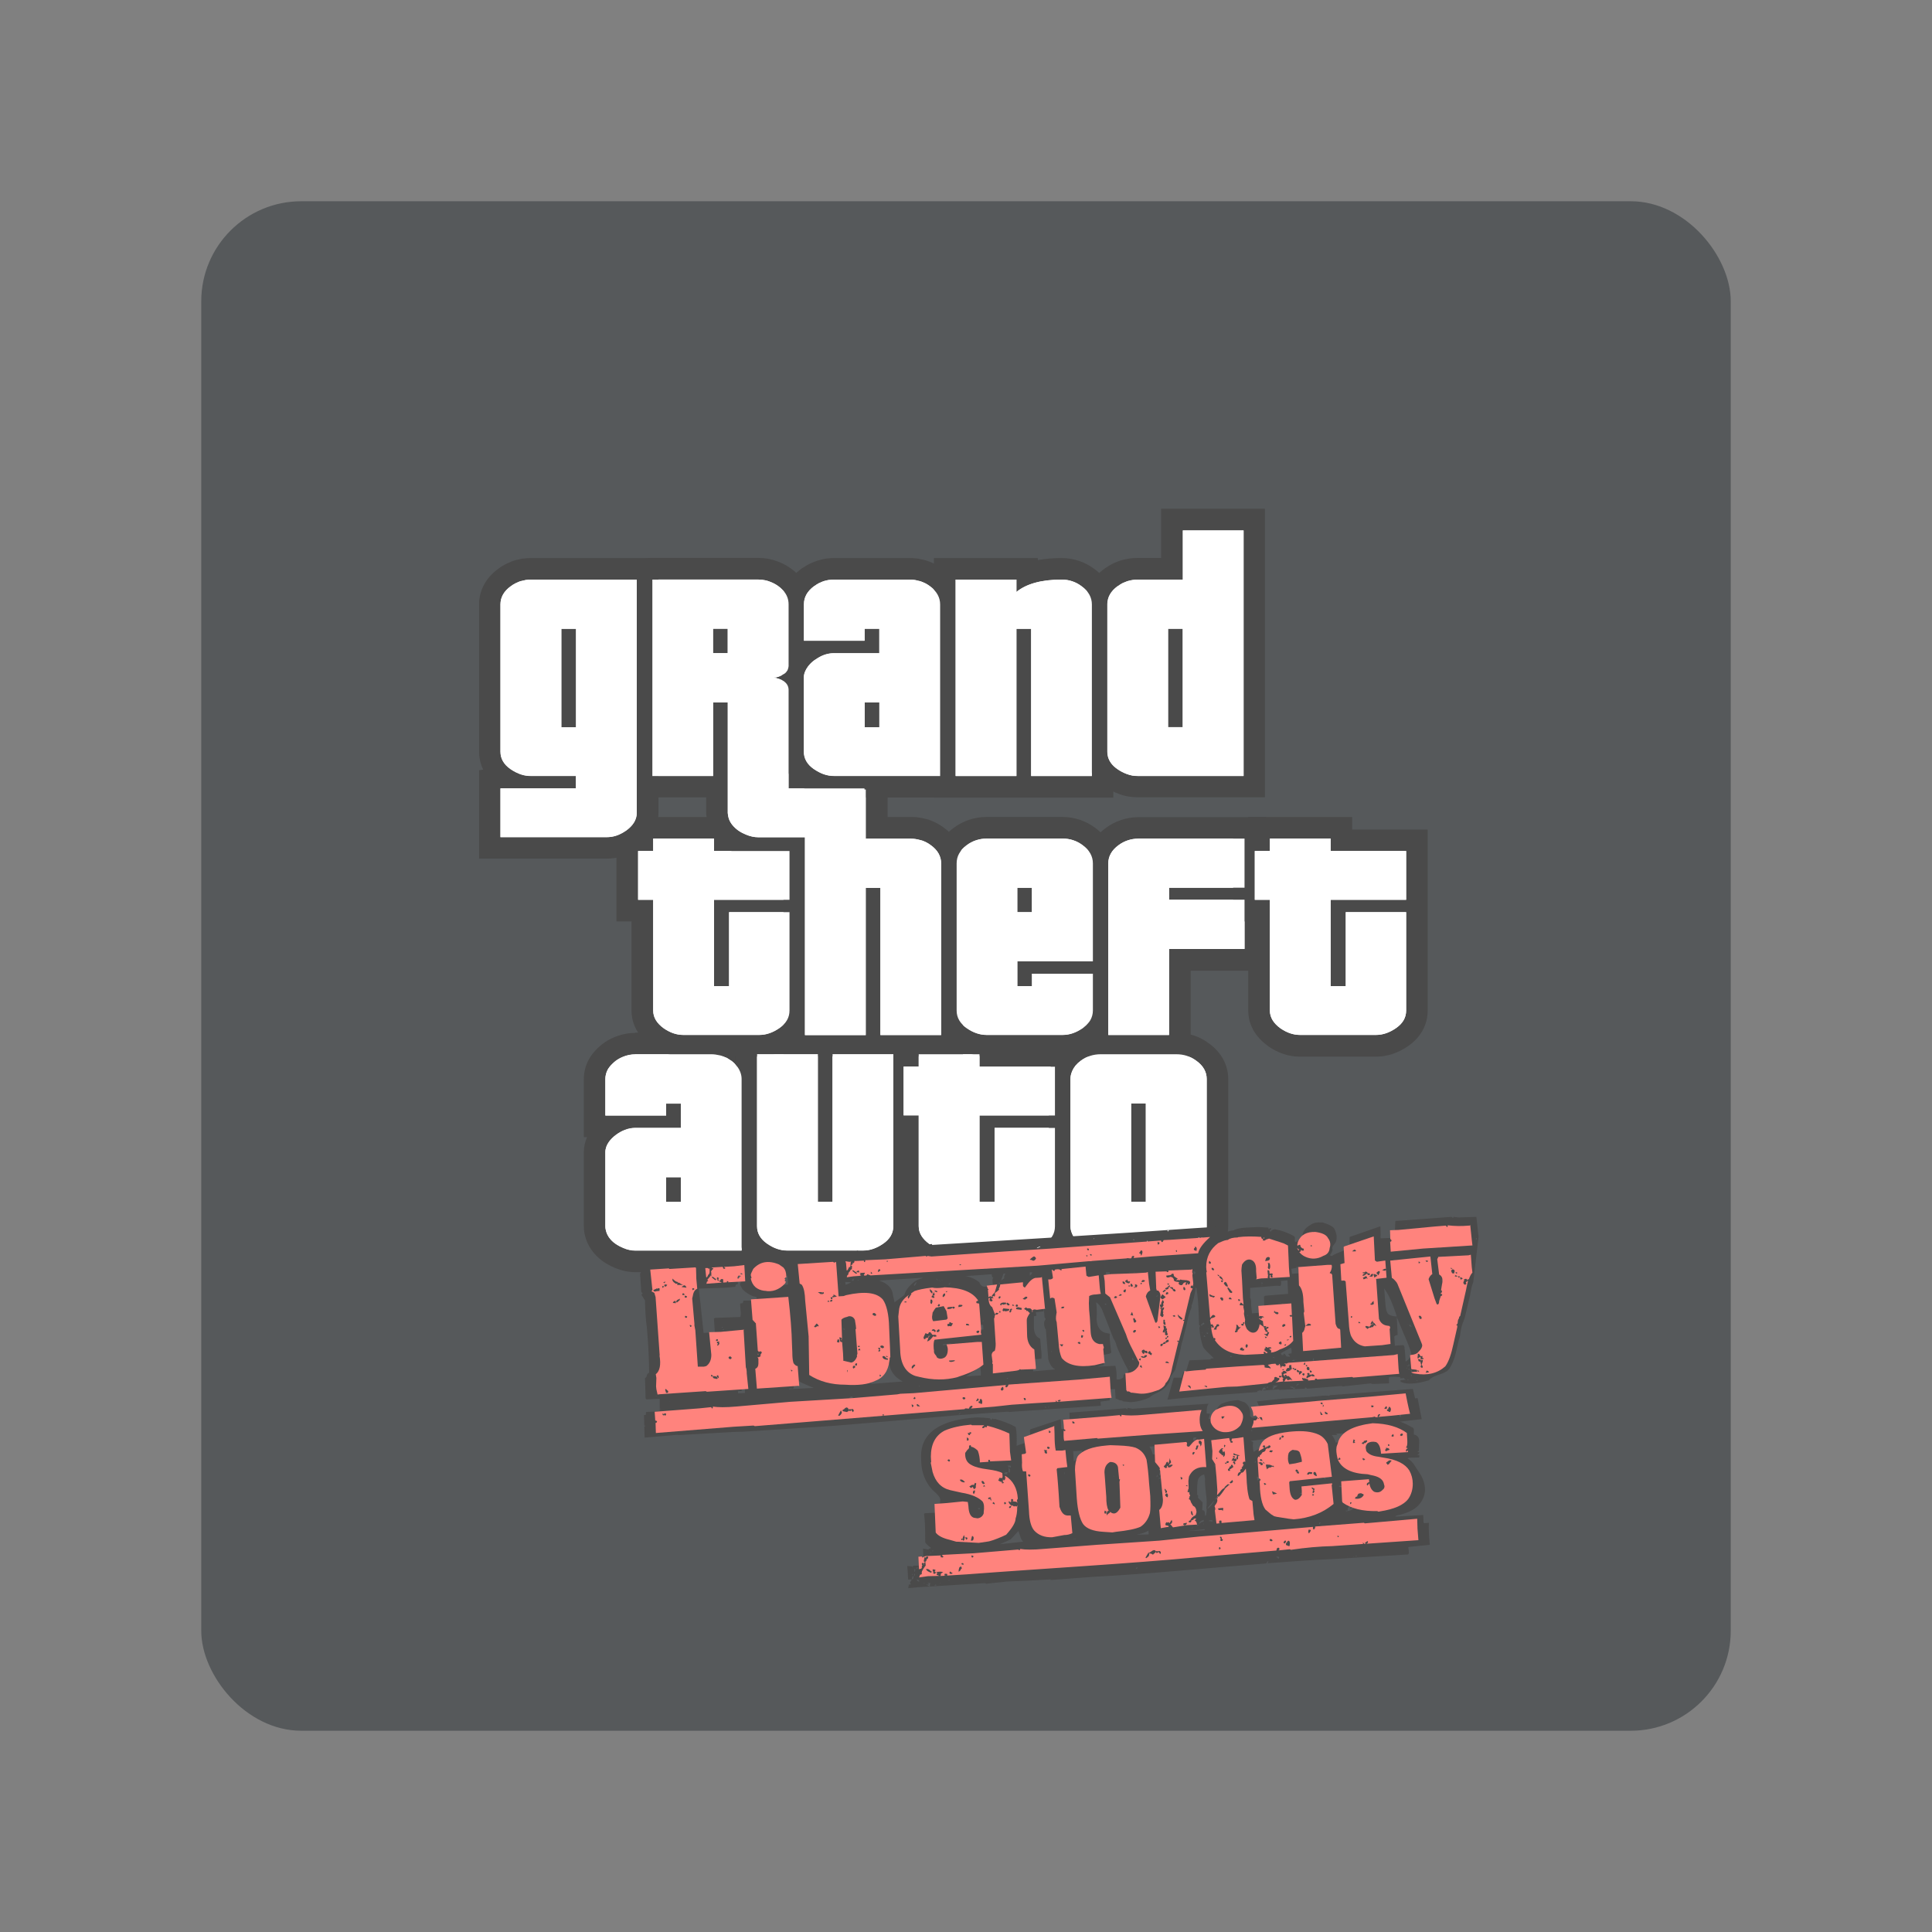 <?xml version="1.0" encoding="UTF-8"?><svg id="a" xmlns="http://www.w3.org/2000/svg" width="192" height="192" viewBox="0 0 192 192"><rect x="0" y="0" width="192" height="192" fill="#808080" stroke="none"/><g id="b"><g id="c"><rect id="d" x="20" y="20" width="152" height="152" rx="9.94" ry="9.94" style="fill:#56595b; stroke-width:0px;"/><path d="m63.16,125.36c-.54,0-1.09-.12-1.64-.34-.36-.15-.69-.33-.99-.54-.36-.25-.65-.55-.9-.91-.16-.24-.29-.49-.38-.75-.11-.33-.16-.64-.16-.95v-7.35c0-.58.19-1.14.56-1.66.25-.35.56-.65.92-.92h-1.48v-4.69c0-.5.12-.98.36-1.43.16-.31.39-.6.69-.88.15-.15.28-.26.43-.37.24-.18.54-.35.9-.5.55-.23,1.11-.35,1.67-.35h7.58c.35,0,.68.04,1.04.13.14.03.23.05.32.08.11.03.21.08.32.13l-.29,1.04.4-1c.07.03.14.06.21.09.18.09.34.2.49.31.02,0,.08.04.13.09.3.22.58.49.83.83.18.25.33.51.42.79.13.36.19.7.19,1.04v18.12h-1.07s-10.54,0-10.54,0Z" style="fill:#fff; stroke-width:0px;"/><path d="m63.13,104.77s.02,0,.03,0h7.54s.02,0,.03,0c.26,0,.51.04.76.1.08.02.16.03.24.06.1.03.19.08.29.12.07.03.13.05.2.08.13.07.25.15.36.23.03.02.07.04.1.06.26.19.45.4.61.62.12.17.22.34.28.52.08.22.13.44.13.68v17.05h0s-10.54,0-10.54,0c-.42,0-.82-.09-1.22-.26-.26-.11-.53-.25-.79-.43-.27-.19-.48-.41-.64-.64-.1-.15-.19-.31-.24-.48-.06-.19-.11-.39-.11-.61v-7.35c0-.37.13-.72.36-1.04.17-.24.4-.47.7-.69.28-.21.57-.37.86-.48.35-.14.7-.21,1.08-.21h4.5v-2.42h-1.46v1.19h-6.04s0,0,0,0v-3.62c0-.33.08-.64.23-.93.11-.21.28-.41.48-.6.1-.09.19-.19.32-.28.21-.16.45-.29.69-.39.39-.17.82-.26,1.25-.26m3.07,14.67h1.46v-2.46h-1.46v2.46m-3.07-16.81c-.71,0-1.41.15-2.09.43-.43.18-.8.39-1.13.64-.21.16-.37.31-.48.41-.42.4-.71.78-.93,1.19-.32.6-.48,1.25-.48,1.93v5.76h.32c-.21.48-.32.99-.32,1.51v7.35c0,.42.07.84.22,1.28.12.35.29.7.51,1.02.32.46.71.86,1.17,1.18.37.26.76.47,1.19.65.68.28,1.37.43,2.05.43h12.68v-2.14s0-17.05,0-17.05c0-.46-.08-.92-.26-1.4-.13-.37-.32-.73-.57-1.06-.31-.43-.67-.79-1.09-1.09-.05-.04-.11-.08-.18-.12-.14-.1-.33-.22-.55-.34-.11-.06-.22-.1-.33-.15l-.05-.02c-.14-.06-.28-.12-.43-.17-.13-.04-.25-.07-.38-.1-.47-.11-.88-.17-1.29-.17h-.06s-7.51,0-7.51,0h-.03Z" style="fill:#4a4a4a; stroke-width:0px;"/><path d="m78.24,125.35c-.91,0-1.79-.3-2.63-.89-1.19-.83-1.44-1.88-1.44-2.61v-18.16h15.68v18.16c0,.73-.25,1.77-1.45,2.61-.83.59-1.72.89-2.63.89h-7.54Z" style="fill:#fff; stroke-width:0px;"/><path d="m88.77,104.77v17.09c0,.69-.33,1.27-.99,1.73-.66.46-1.32.69-2.01.69h-7.54c-.69,0-1.35-.23-2.01-.69-.66-.46-.99-1.04-.99-1.73v-17.09h6.04v14.67h1.46v-14.67h6.04m2.14-2.14h-17.83v19.24c0,1.39.68,2.63,1.91,3.49,1.01.71,2.11,1.08,3.24,1.08h7.54c1.13,0,2.23-.37,3.25-1.08,1.22-.86,1.9-2.09,1.9-3.48v-19.24h0Z" style="fill:#4a4a4a; stroke-width:0px;"/><path d="m94.3,125.35c-.89,0-1.72-.28-2.55-.84-1.27-.91-1.53-1.94-1.53-2.65v-9.94h-1.5v-7h1.5v-1.23h8.18v1.23h7.5v16.93c0,.73-.25,1.78-1.45,2.61-.83.59-1.72.88-2.63.88h-7.54Z" style="fill:#fff; stroke-width:0px;"/><path d="m97.34,104.77v1.23h7.5v4.85h-7.5v8.58h1.5v-7.35h6v9.78c0,.69-.33,1.27-.99,1.73-.66.46-1.32.69-2.01.69h-7.54c-.7,0-1.32-.23-1.94-.66-.69-.5-1.06-1.08-1.06-1.77v-11.01h-1.5v-4.85h1.5v-1.23h6.04m2.14-2.14h-10.33v1.23h-1.5v9.14h1.5v8.86c0,.96.34,2.35,1.96,3.51,1.05.72,2.08,1.06,3.19,1.06h7.54c1.13,0,2.23-.36,3.25-1.08,1.22-.85,1.9-2.09,1.9-3.48v-18h-7.5v-1.23h0Z" style="fill:#4a4a4a; stroke-width:0px;"/><path d="m109.37,125.35c-.92,0-1.78-.29-2.63-.89-.56-.39-.97-.89-1.21-1.47-.16-.38-.24-.76-.24-1.14v-14.63c0-.41.09-.82.27-1.23.25-.57.65-1.06,1.2-1.45.72-.54,1.64-.85,2.57-.85h7.57c.97,0,1.85.29,2.62.87,1.2.87,1.46,1.93,1.46,2.67v14.63c0,.74-.27,1.43-.77,2-.21.24-.43.44-.67.61-.85.6-1.71.89-2.63.89h-7.54Z" style="fill:#fff; stroke-width:0px;"/><path d="m109.34,104.77s.02,0,.03,0h7.54c.7,0,1.35.19,1.98.65.7.5,1.03,1.12,1.03,1.81v14.63c0,.49-.17.92-.5,1.29-.14.16-.29.3-.49.44h0c-.66.46-1.32.69-2.01.69h-7.54c-.69,0-1.35-.23-2.01-.69-.41-.29-.68-.62-.83-1-.1-.23-.16-.47-.16-.73v-14.63c0-.28.07-.54.18-.8.16-.37.43-.71.84-1.01.56-.42,1.24-.65,1.94-.65m3.07,14.67h1.46v-9.78h-1.46v9.78m-3.07-16.81c-1.15,0-2.29.38-3.22,1.07-.69.51-1.21,1.14-1.53,1.88-.24.54-.36,1.1-.36,1.66v14.63c0,.52.1,1.03.32,1.55.32.77.85,1.43,1.58,1.94,1.02.71,2.11,1.08,3.24,1.08h7.54c1.13,0,2.22-.36,3.25-1.08.32-.22.6-.48.86-.78.68-.77,1.04-1.71,1.04-2.71v-14.63c0-1.4-.68-2.66-1.92-3.55-.93-.7-2.03-1.06-3.23-1.06h-7.57Z" style="fill:#4a4a4a; stroke-width:0px;"/><path d="m67.92,103.93c-.88,0-1.71-.27-2.54-.84-1.02-.73-1.53-1.62-1.53-2.66v-9.94h-1.5v-7h1.5v-1.23h8.18v1.23h7.5v16.93c0,.73-.25,1.77-1.44,2.61-.85.6-1.71.89-2.63.89h-7.54Z" style="fill:#fff; stroke-width:0px;"/><path d="m70.95,83.34v1.23h7.5v4.85h-7.5v8.58h1.5v-7.35h6v9.78c0,.69-.33,1.27-.99,1.73-.66.46-1.32.69-2.01.69h-7.54c-.7,0-1.32-.23-1.94-.65-.7-.5-1.06-1.08-1.06-1.77v-11.01h-1.5v-4.85h1.5v-1.23h6.04m2.14-2.14h-10.33v1.23h-1.5v9.14h1.5v8.86c0,.96.34,2.35,1.96,3.51h.02s.02.03.02.03c1.01.69,2.04,1.03,3.15,1.03h7.54c1.13,0,2.22-.36,3.24-1.08,1.23-.86,1.9-2.1,1.9-3.49v-18h-7.5v-1.23h0Z" style="fill:#4a4a4a; stroke-width:0px;"/><path d="m98.07,103.93c-.91,0-1.79-.3-2.63-.89-1.19-.83-1.44-1.88-1.44-2.61v-14.63c0-.53.13-1.04.39-1.5.25-.44.61-.84,1.08-1.18.72-.55,1.64-.86,2.57-.86h7.57c.96,0,1.88.31,2.62.87,1.19.86,1.45,1.93,1.45,2.66v14.63c0,.53-.13,1.03-.39,1.48-.2.34-.48.66-.86.97-.06.05-.12.11-.19.16-.85.6-1.71.89-2.63.89h-7.54Z" style="fill:#fff; stroke-width:0px;"/><path d="m98.03,83.34s.02,0,.03,0h7.54s.02,0,.03,0c.7,0,1.38.23,1.94.65.69.5,1.02,1.12,1.02,1.81v9.74h0s-7.5,0-7.5,0v2.46h1.46v-1.23h0s6.04,0,6.04,0v3.66c0,.35-.08.66-.25.95-.14.24-.35.46-.6.66-.05.04-.09.08-.14.12,0,0,0,0,0,0-.66.46-1.31.69-2.01.69h-7.54c-.7,0-1.36-.23-2.01-.69-.66-.46-.99-1.04-.99-1.73v-14.63c0-.35.08-.67.25-.98.17-.3.43-.58.77-.83.56-.42,1.24-.65,1.94-.65m3.07,7.31h1.46v-2.42h-1.46v2.42m-3.07-9.46c-1.15,0-2.29.38-3.22,1.07-.59.43-1.05.94-1.37,1.51-.35.62-.52,1.3-.52,2.02v14.63c0,1.39.68,2.63,1.9,3.49,1.01.71,2.11,1.08,3.24,1.08h7.54c1.13,0,2.22-.36,3.24-1.08.1-.07.19-.15.28-.23.47-.38.83-.79,1.09-1.24.35-.61.53-1.29.53-2.01v-5.8h0v-8.83c0-1.4-.68-2.66-1.91-3.55-.89-.67-2.04-1.06-3.2-1.06h-.05s-7.52,0-7.52,0h-.03Z" style="fill:#4a4a4a; stroke-width:0px;"/><path d="m78.92,84.27h-3.56c-.53,0-1.08-.11-1.63-.34-.35-.14-.66-.31-.95-.5-.69-.5-1.14-1.07-1.36-1.71-.08-.22-.11-.43-.13-.56-.03-.15-.04-.26-.04-.38v-2.58h-7.5v-21.66s11.61,0,11.61,0c.64,0,1.23.13,1.81.4.32.15.58.3.81.48.21.15.42.33.59.52.56.6.86,1.34.86,2.14v6.23c-.02.23-.08.45-.17.66l-.08.18c-.04.08-.09.15-.14.21.24.34.38.77.38,1.22v8.7h7.54v.1h.13v4.89h3.43c.4,0,.79.06,1.18.17.06.01.13.03.2.05l.11.04c.36.12.77.33,1.14.61,1.19.86,1.45,1.92,1.45,2.66v18.12h-15.68v-19.66Z" style="fill:#fff; stroke-width:0px;"/><path d="m75.39,57.6c.46,0,.92.11,1.34.3.21.1.42.21.61.35.17.12.32.26.45.4.39.42.57.89.57,1.41v6.08s0,.04,0,.06c0,.12-.03.23-.08.34-.01.03-.02.06-.04.09-.02.03-.04.06-.06.08-.03.04-.05.08-.09.12-.06.06-.13.12-.21.16-.02.01-.04.02-.06.03-.31.2-.62.31-.96.32.36.04.71.16,1.02.35.02.02.04.03.06.05.28.22.42.51.42.83v9.78h7.54v.11h.13v4.89h4.5s.02,0,.03,0c.3,0,.58.05.87.13.05.01.1.02.15.04,0,0,.01,0,.02,0,.33.11.64.27.91.48h0c.7.5,1.02,1.12,1.02,1.81v17.05h-6.04v-14.63h-1.46v14.63h0s-6.04,0-6.04,0v-19.66h-4.63c-.42,0-.83-.09-1.22-.26-.26-.1-.51-.23-.76-.4-.48-.35-.8-.74-.95-1.18-.04-.11-.06-.23-.08-.35-.01-.08-.03-.16-.03-.24h0v-10.97h-1.46v7.31h0s-6.04,0-6.04,0h0s0,0,0,0v-19.52h0s10.54,0,10.54,0c0,0,.02,0,.03,0m-4.53,7.31h1.46v-2.43h-1.46v2.43m4.53-9.46h-.05s-10.52,0-10.52,0h-.15l-.15.02-1.84.26v1.86s0,19.52,0,19.52v2.14h7.5v1.51c0,.25.04.45.06.55.02.16.07.44.17.75.3.86.88,1.6,1.72,2.21l.03.02.03.02c.35.24.73.44,1.15.61.67.27,1.36.41,2.03.41h2.49v19.66h10.33s5.36,0,5.36,0h2.15s0-2.14,0-2.14v-17.05c0-1.39-.67-2.64-1.89-3.53-.42-.31-.88-.57-1.38-.75h-.02s-.12-.05-.12-.05c-.11-.04-.21-.06-.31-.08-.47-.13-.94-.19-1.39-.19h-.05s-2.33,0-2.33,0v-4.89h-.13v-.11h-7.54v-7.63c0-.43-.08-.84-.24-1.22,0-.01,0-.02.01-.03.12-.29.19-.6.21-.92,0-.08.01-.16.01-.25v-6.08c0-1.07-.4-2.06-1.14-2.87-.22-.24-.47-.46-.75-.66-.29-.22-.61-.41-.99-.58-.72-.33-1.47-.5-2.23-.5h0Z" style="fill:#4a4a4a; stroke-width:0px;"/><path d="m48.67,84.27v-7h1.41c-1.16-.84-1.41-1.86-1.41-2.58v-14.63c0-.74.26-1.8,1.47-2.68.17-.13.38-.26.6-.38.07-.04.14-.07.21-.09.2-.09.31-.14.42-.17.12-.04.23-.06.35-.09.17-.04.25-.06.33-.07.23-.03.45-.05.68-.05h11.61v24.25c0,1.03-.51,1.92-1.51,2.64-.64.44-1.25.69-1.88.8-.22.04-.45.06-.69.06h-11.61Z" style="fill:#fff; stroke-width:0px;"/><path d="m63.28,57.6v23.17c0,.69-.37,1.27-1.06,1.77-.47.32-.93.53-1.43.61-.17.03-.34.04-.51.04h-10.54v-4.85h0s7.5,0,7.5,0v-1.23h-4.5c-.5,0-.99-.13-1.47-.37-.18-.09-.36-.2-.54-.32-.66-.46-.99-1.04-.99-1.73v-14.63c0-.69.33-1.31,1.03-1.81.15-.11.3-.21.47-.29.06-.03.12-.05.18-.08.1-.04.19-.09.29-.12.1-.03.2-.05.31-.07.07-.02.14-.04.21-.05.17-.03.34-.04.52-.04h10.54m-7.5,14.67h1.46v-9.78h-1.46v9.78m9.65-16.81h-12.68c-.28,0-.57.02-.84.06-.12.02-.24.04-.35.07-.2.04-.36.08-.51.13-.15.05-.3.11-.44.18l-.05.02c-.1.04-.2.08-.31.14-.26.14-.52.29-.75.47-1.22.89-1.9,2.14-1.9,3.53v14.63c0,.64.14,1.24.41,1.79l-.41.07v1.79s0,4.85,0,4.85v2.14h12.68c.29,0,.59-.02.87-.07.79-.13,1.53-.45,2.28-.95l.03-.02.02-.02c1.61-1.17,1.95-2.55,1.95-3.51v-25.32h0Z" style="fill:#4a4a4a; stroke-width:0px;"/><path d="m82.9,78.19c-.91,0-1.77-.29-2.63-.89-1.19-.84-1.44-1.88-1.44-2.61v-7.35c0-.61.21-1.19.61-1.73.25-.33.53-.61.87-.86h-1.48v-4.69c0-.53.13-1.04.39-1.5.25-.45.61-.84,1.09-1.18l.07-.05c.18-.13.35-.24.53-.33l.05-.03.13-.05c.18-.08.32-.14.46-.19.09-.03.18-.05.26-.07l.12-.03c.1-.03.2-.05.3-.06h.06s.08-.01.08-.01c.12-.02.32-.04.52-.04h7.56c.23,0,.46.02.68.05.09.01.18.04.27.06l.11.03c.1.02.2.04.3.08.2.06.39.15.58.24.27.13.48.27.68.42,1.19.85,1.45,1.92,1.45,2.66v18.12h-1.07s-10.54,0-10.54,0Z" style="fill:#fff; stroke-width:0px;"/><path d="m82.87,57.6s.02,0,.02,0h7.54c.18,0,.35.01.52.04.08.01.16.04.25.06.09.02.18.04.26.06.15.05.3.11.44.18.01,0,.02,0,.03.01.17.09.33.18.48.3.7.5,1.02,1.12,1.02,1.81v17.05h0s-10.54,0-10.54,0c-.7,0-1.35-.23-2.01-.69-.66-.46-.99-1.04-.99-1.73v-7.35c0-.39.15-.75.4-1.09.17-.23.38-.45.66-.65.11-.08.23-.15.34-.22.51-.31,1.03-.47,1.6-.47h4.5v-2.43h-1.46v1.19h0s-6.03,0-6.03,0v-3.62c0-.35.08-.67.25-.98.17-.3.43-.58.77-.83.01,0,.02-.01.04-.02.14-.1.28-.19.43-.27.04-.02.09-.04.14-.06.11-.05.23-.11.34-.14.08-.03.16-.04.24-.06.09-.02.18-.05.27-.06.02,0,.03,0,.05,0,.15-.02.29-.03.44-.03m3.06,14.67h1.46v-2.46h-1.46v2.46m-3.06-16.81c-.2,0-.4.01-.63.04h-.04s-.14.02-.14.02c-.14.02-.28.05-.42.09l-.07.02c-.13.03-.25.06-.38.1-.22.07-.4.16-.54.22-.09.04-.18.08-.27.12-.21.11-.41.23-.61.37h-.03s-.12.1-.12.1c-.57.41-1.04.92-1.37,1.51-.35.62-.52,1.3-.52,2.02v5.76h.32c-.21.48-.32.99-.32,1.51v7.35c0,1.39.67,2.63,1.9,3.49,1.03.72,2.12,1.08,3.24,1.08h12.68v-2.14s0-17.05,0-17.05c0-1.39-.67-2.65-1.89-3.54-.23-.18-.49-.34-.77-.48l-.1-.05-.04-.02c-.22-.11-.44-.19-.65-.26-.13-.04-.26-.08-.4-.1l-.07-.02c-.13-.03-.25-.06-.38-.08-.28-.04-.56-.06-.84-.06h-7.56Z" style="fill:#4a4a4a; stroke-width:0px;"/><path d="m93.9,78.19v-21.66h8.18v.51c.96-.34,2.11-.51,3.43-.51h0c.96,0,1.88.31,2.62.87,1.19.86,1.45,1.92,1.45,2.66v18.12h-15.68Z" style="fill:#fff; stroke-width:0px;"/><path d="m105.54,57.6c.7,0,1.38.23,1.94.66.7.5,1.02,1.12,1.02,1.81v17.05h-6.03v-14.63h-1.47v14.63h-6.04v-19.52h6.04v1.23c.99-.81,2.49-1.23,4.5-1.23.01,0,.02,0,.03,0m0-2.14h-.05c-.84,0-1.62.07-2.34.2v-.2h-10.33v23.81h17.83v-19.2c0-1.39-.67-2.65-1.89-3.53-.92-.69-2.06-1.08-3.22-1.08h0Z" style="fill:#4a4a4a; stroke-width:0px;"/><path d="m113.05,78.19c-.24,0-.47-.02-.7-.06-.24-.04-.49-.11-.78-.22-.4-.15-.79-.36-1.15-.61-.71-.5-1.16-1.12-1.35-1.84-.06-.25-.1-.51-.1-.77v-14.63c0-.74.25-1.81,1.47-2.68l.11-.07c.11-.09.3-.2.49-.3.07-.04.15-.07.23-.1l.09-.04c.1-.05.2-.09.31-.12.13-.04.26-.07.39-.1.15-.04.22-.05.3-.07.22-.03.45-.05.68-.05h3.43v-4.89h8.18s0,26.55,0,26.55h-11.61Z" style="fill:#fff; stroke-width:0px;"/><path d="m123.58,52.71v24.4h-10.54c-.17,0-.34-.01-.51-.04-.2-.03-.39-.09-.59-.17-.31-.12-.61-.27-.91-.48-.5-.35-.8-.76-.93-1.23-.04-.16-.06-.32-.06-.5v-14.63c0-.69.33-1.31,1.02-1.81.02-.01.04-.02.06-.03.13-.1.27-.18.41-.26.07-.04.14-.06.21-.09.09-.04.18-.08.27-.11.11-.03.21-.06.32-.08.06-.01.13-.03.19-.04.17-.03.34-.04.52-.04h4.5v-4.89h0s6.03,0,6.03,0m-7.5,19.55h1.46v-9.78h-1.46v9.78m9.64-21.7h-10.32v4.89h-2.36c-.28,0-.57.02-.84.06-.12.02-.23.04-.34.07-.19.04-.36.08-.52.13-.14.05-.28.1-.41.16h0s-.05.02-.05.02c-.12.05-.23.09-.34.15-.2.1-.4.23-.61.37-.05.03-.1.06-.15.1-1.21.87-1.89,2.13-1.89,3.53v14.63c0,.35.04.7.13,1.04.25.97.86,1.82,1.77,2.45.44.31.9.55,1.39.73.34.13.66.22.98.27.29.05.58.07.88.07h12.68v-2.14s0-24.4,0-24.4v-2.14h0Z" style="fill:#4a4a4a; stroke-width:0px;"/><path d="m109.07,103.93v-18.12c0-.74.25-1.8,1.47-2.68.72-.55,1.65-.86,2.58-.86h11.64v13.11h-7.5v8.55h-8.18Z" style="fill:#fff; stroke-width:0px;"/><path d="m113.11,83.34s.02,0,.03,0h10.54v4.89h-7.5v1.19h7.5v4.89h-7.5v8.55h-6.04v-17.05c0-.69.33-1.31,1.02-1.81.56-.42,1.24-.65,1.95-.65m0-2.14c-1.16,0-2.31.39-3.24,1.09-1.2.87-1.87,2.13-1.87,3.52v19.2h10.33v-8.55h7.5v-15.26h-12.71Z" style="fill:#4a4a4a; stroke-width:0px;"/><path d="m129.21,103.93c-.88,0-1.71-.27-2.54-.84-1.02-.74-1.53-1.62-1.53-2.66v-9.94h-1.5v-7h1.5v-1.23h8.18v1.23h7.5v16.93c0,.73-.25,1.77-1.45,2.61-.84.59-1.72.89-2.63.89h-7.54Z" style="fill:#fff; stroke-width:0px;"/><path d="m132.24,83.34v1.23h7.5v4.85h-7.5v8.58h1.5v-7.35h6v9.78c0,.69-.33,1.27-.99,1.73-.66.46-1.32.69-2.01.69h-7.54c-.7,0-1.32-.23-1.94-.65-.69-.5-1.06-1.08-1.06-1.77v-11.01h-1.5v-4.85h1.5v-1.23h6.04m2.14-2.14h-10.33v1.23h-1.5v9.14h1.5v8.86c0,.96.34,2.35,1.95,3.51l.02.02.02.02c1.02.69,2.04,1.03,3.15,1.03h7.54c1.13,0,2.22-.36,3.25-1.08,1.22-.86,1.9-2.1,1.9-3.49v-18h-7.5v-1.23h0Z" style="fill:#4a4a4a; stroke-width:0px;"/><path d="m73.29,106.04c-.16-.22-.35-.43-.61-.62-.03-.02-.07-.04-.1-.06-.12-.08-.24-.16-.36-.23-.06-.03-.13-.06-.2-.08-.09-.04-.19-.09-.29-.12-.08-.03-.16-.04-.24-.06-.26-.06-.52-.1-.79-.1h-7.54c-.44,0-.88.09-1.28.26-.24.1-.48.23-.69.39-.12.09-.22.18-.32.28-.2.19-.36.39-.48.6-.15.29-.23.6-.23.93v3.62h0s6.04,0,6.04,0v-1.19h1.46v2.42h-4.5c-.38,0-.73.07-1.08.21-.29.11-.58.27-.86.48-.3.22-.52.45-.7.69-.23.32-.36.67-.36,1.04v7.35c0,.22.04.42.11.61.06.17.14.33.24.48.16.23.36.45.64.64.26.18.52.32.79.43.4.17.8.26,1.22.26h10.54s0,0,0,0v-17.05c0-.24-.05-.46-.13-.68-.07-.18-.16-.35-.28-.52Zm-7.09,13.4v-2.46h1.46v2.46h-1.46Z" style="fill:#fff; stroke-width:0px;"/><path d="m82.74,119.43h-1.46v-14.67h-6.04v17.09c0,.69.33,1.27.99,1.73.66.46,1.32.69,2.01.69h7.54c.69,0,1.35-.23,2.01-.69.66-.46.99-1.04.99-1.73v-17.09h-6.04v14.67Z" style="fill:#fff; stroke-width:0px;"/><path d="m97.34,104.77h-6.04v1.23h-1.5v4.85h1.5v11.01c0,.69.37,1.27,1.06,1.77.62.43,1.24.66,1.94.66h7.54c.7,0,1.36-.23,2.01-.69.66-.46.99-1.04.99-1.73v-9.78h-6v7.35h-1.5v-8.58h7.5v-4.85h-7.5v-1.23Z" style="fill:#fff; stroke-width:0px;"/><path d="m118.89,105.42c-.62-.46-1.28-.65-1.98-.65h-7.54c-.71,0-1.41.22-1.97.65-.41.3-.68.64-.84,1.01-.11.25-.18.52-.18.8v14.63c0,.26.06.5.16.73.15.38.42.71.83,1,.66.46,1.32.69,2.01.69h7.54c.69,0,1.35-.23,2.01-.69h0c.19-.14.35-.28.49-.44.33-.37.5-.8.5-1.29v-14.63c0-.69-.33-1.31-1.03-1.81Zm-6.48,14.01v-9.78h1.46v9.78h-1.46Z" style="fill:#fff; stroke-width:0px;"/><path d="m64.92,100.43c0,.69.37,1.27,1.06,1.77.62.42,1.24.65,1.94.65h7.54c.69,0,1.35-.23,2.01-.69.66-.46.99-1.04.99-1.73v-9.78h-6v7.35h-1.5v-8.58h7.5v-4.85h-7.5v-1.23h-6.04v1.23h-1.5v4.85h1.5v11.01Z" style="fill:#fff; stroke-width:0px;"/><path d="m107.62,102.16h0c.05-.04.09-.08.14-.12.25-.2.46-.42.6-.66.16-.29.25-.61.25-.95v-3.66h-6.04v1.23h-1.46v-2.46h7.5s0,0,0,0v-9.74c0-.69-.33-1.31-1.02-1.81-.57-.43-1.26-.66-1.98-.65h-7.54c-.71,0-1.41.22-1.98.65-.35.25-.6.53-.77.83-.17.3-.25.63-.25.98v14.63c0,.69.33,1.27.99,1.73.66.46,1.32.69,2.01.69h7.54c.7,0,1.35-.23,2.01-.69h0Zm-6.51-11.51v-2.42h1.46v2.42h-1.46Z" style="fill:#fff; stroke-width:0px;"/><path d="m87.49,102.86h6.04v-17.05c0-.69-.33-1.31-1.02-1.81h0c-.28-.21-.59-.37-.91-.48,0,0-.01,0-.02,0-.05-.02-.1-.02-.15-.04-.29-.08-.59-.13-.89-.13h-4.5v-4.89h-.13v-.11h-7.54v-9.78c0-.32-.13-.61-.42-.83-.02-.02-.03-.03-.06-.05-.31-.19-.66-.31-1.02-.35.34,0,.65-.11.96-.32.02-.01.04-.02.06-.03.08-.04.15-.1.21-.16.04-.04.06-.08.09-.12.02-.03.04-.05.06-.08.02-.03.02-.06.04-.09.04-.11.07-.22.08-.34,0-.02,0-.04,0-.06v-6.08c0-.52-.18-1-.57-1.41-.13-.14-.28-.27-.45-.4-.19-.14-.4-.26-.61-.35-.43-.2-.89-.31-1.37-.3h-10.54s0,0,0,0v19.52h0s6.04,0,6.04,0h0v-7.31h1.46v10.97h0c0,.08.02.16.03.24.02.12.04.24.08.35.15.44.47.83.95,1.18.25.17.5.29.76.4.39.16.8.26,1.22.26h4.63v19.66h6.04s0,0,0,0v-14.63h1.46v14.63h0Zm-15.17-40.37v2.43h-1.46v-2.43h1.46Z" style="fill:#fff; stroke-width:0px;"/><path d="m60.79,83.16c.5-.08.97-.29,1.43-.61.69-.5,1.06-1.08,1.06-1.77v-23.17h-10.54c-.18,0-.35.01-.52.04-.07.01-.14.03-.21.05-.1.02-.2.04-.31.07-.1.03-.2.08-.29.12-.06.03-.12.05-.18.08-.16.08-.32.18-.47.29-.7.5-1.03,1.12-1.03,1.81v14.63c0,.69.33,1.27.99,1.73.18.13.36.23.54.32.48.25.97.37,1.47.37h4.5v1.23h-7.5s0,0,0,0v4.85h10.54c.17,0,.34-.01.51-.04Zm-5.01-20.67h1.46v9.78h-1.46v-9.78Z" style="fill:#fff; stroke-width:0px;"/><path d="m80.88,76.43c.66.46,1.32.69,2.01.69h10.54s0,0,0,0v-17.05c0-.69-.33-1.31-1.02-1.81-.15-.11-.31-.21-.48-.3-.01,0-.02,0-.03-.01-.14-.07-.29-.14-.44-.18-.09-.03-.17-.04-.26-.06-.08-.02-.16-.04-.25-.06-.17-.03-.34-.04-.52-.04h-7.54c-.16,0-.31.01-.47.03-.02,0-.03,0-.05,0-.09.01-.18.04-.27.06-.08.02-.16.03-.24.06-.12.04-.23.09-.34.14-.05.02-.09.03-.14.06-.15.08-.3.17-.43.27-.01,0-.02.01-.04.02-.35.25-.6.53-.77.83-.17.3-.25.63-.25.98v3.62h6.03v-1.19h1.46v2.43h-4.5c-.57,0-1.09.16-1.6.47-.11.07-.23.14-.34.22-.28.2-.49.42-.66.65-.25.34-.4.7-.4,1.09v7.35c0,.69.33,1.27.99,1.73Zm5.05-4.16v-2.46h1.46v2.46h-1.46Z" style="fill:#fff; stroke-width:0px;"/><path d="m101.01,62.49h1.47v14.63h6.03v-17.05c0-.69-.33-1.31-1.02-1.81-.57-.43-1.26-.66-1.97-.66-2.01,0-3.52.42-4.5,1.23v-1.23h-6.04v19.52h6.04v-14.63Z" style="fill:#fff; stroke-width:0px;"/><path d="m111.04,76.43c.3.21.61.37.91.48.19.07.39.13.59.17.17.03.34.04.51.04h10.54v-24.4h-6.03v4.89h-4.5c-.18,0-.35.01-.52.04-.06,0-.13.03-.19.04-.11.02-.22.04-.32.08-.09.03-.18.07-.27.11-.07.03-.14.05-.21.09-.14.07-.28.16-.41.26-.02.01-.04.02-.06.03-.7.5-1.02,1.12-1.02,1.81v14.63c0,.17.02.34.06.5.12.48.43.89.93,1.23Zm6.51-4.16h-1.46v-9.78h1.46v9.78Z" style="fill:#fff; stroke-width:0px;"/><path d="m123.68,88.23v-4.89h-10.54c-.71,0-1.41.22-1.98.65-.69.5-1.02,1.12-1.02,1.81v17.05h6.04v-8.55h7.5v-4.89h-7.5v-1.19h7.5Z" style="fill:#fff; stroke-width:0px;"/><path d="m139.74,89.42v-4.85h-7.5v-1.23h-6.04v1.23h-1.5v4.85h1.5v11.01c0,.69.37,1.27,1.06,1.77.62.42,1.25.65,1.94.65h7.54c.69,0,1.35-.23,2.01-.69.66-.46.99-1.04.99-1.73v-9.78h-6v7.35h-1.5v-8.58h7.5Z" style="fill:#fff; stroke-width:0px;"/><path d="m139.94,153.74l2.15-.22c-.09-.97-.12-1.69-.09-2.18l-.47.03-.06-.06-.03-.75-2.78.16c.03-.09.16-.12.37-.16.91-.22,1.53-.53,1.94-.97.78-.87.84-1.87.25-2.97l-.59-.91c-.22-.37-.47-.62-.75-.78l.12-.06,1-.03.06-.06-.03-.22-.12.09-.03-.06.16-.16c.03-.09,0-.12-.06-.12-.06.03-.09,0-.09-.06l.12-.06.03-.94c0-.41-.19-.62-.53-.69v-.44c0-.16-.09-.28-.25-.31-.25-.16-.62-.34-1.12-.53l2.15-.25-.41-2.09-.25.03-.22-.94-8.24.62-.09.06c-.25-.03-.56-.03-.97.03l-.97.09-2.65.16-2.59.28c.18.27.27.64.25,1.03.09.03.16.12.16.28l-.16-.03c.03.16,0,.25-.06.28l-.5.06c-.19.03-.31-.06-.37-.22.09-.56-.09-1-.53-1.31l-.66-.22c-.59.03-1.15.16-1.65.37-.47.34-.66.81-.5,1.4l-.78.12.16-.53-.34-.03c-.03-.44.03-.75.19-.97l-7.58.5-.47-.09-.03.16-.16-.12-5.59.44c.03.37,0,.94-.09,1.65l-.72-.03-.06-.97-3,1-.06.09.06.97c-.09-.03-.16.06-.19.22-.53.12-.94.25-1.19.37.03-.84,0-1.47-.09-1.87-.47-.28-1.15-.56-2.06-.81-.09.03-.19.03-.22-.06l-.16.16c-.06-.03-.09-.09-.09-.16l-.62-.06-.69-.03c-6.12.37-5.55,3.68-5.55,4.29,0,1.53.77,2.62,1.21,3,.75.66.71.83.66,1.05v.53c-.12-.03-.19.06-.19.22.03.22.03.34,0,.37l-1.31.06-.09.06c.09.59.12,1.56.12,2.84.03.09.22.28.59.56l-.16.06c-.06,0-.09.03-.12.09l-.53-.09.03,1c-.09-.03-.19,0-.22.09.06.09.09.22.06.41,0,.12-.06.19-.19.19h-.56c-.09,0-.16.06-.16.16l-.06-.09-.47-.03c.03.28.06.75.09,1.34h.19c.09-.03.12,0,.16.06-.19.22-.22.34-.06.37-.03.06-.09.09-.22.06l-.06.37.94-.09,6.71-.41.09.06,2.09-.22,2.15-.09,2.15-.12.03.06,4.12-.31c5.78-.3,11.55-.89,17.32-1.34-.03-.03.03-.12.16-.22l.03.03c-.03.12-.09.18-.18.18,2.23-.17,4.47-.33,6.71-.43l7.18-.44c.19.03.28-.06.25-.28l-.06-.5Zm-.87-13.3c0-.06.06-.09.16-.09.03.09,0,.25-.03.47h-.06l-.03-.12h-.06l-.03-.12.09.06.06-.09-.09-.09Zm-.09,4l.12.12-.12-.03v-.09Zm-48.35,11.99h.09l-.03.06h-.06v-.06Zm.06.5l-.09.03.12-.37c.09.12.09.25-.03.34Zm.22-.28l-.06-.12c-.03-.06,0-.12.06-.16v.28Zm0-.47h-.06l.03-.28.09.09-.06.19Zm.22-.41c.12,0,.12.03,0,.12h-.03l-.06-.03.09-.09Zm.22,1.4c-.12,0-.22-.06-.25-.19.09-.03.16,0,.25.12v.06Zm.97-2.28v.03h-.06c.03-.09.06-.09.06-.03Zm-.09-.19h.06l-.03.06h-.03v-.06Zm-.44,2.65l.06-.06.06.06h-.12Zm.62.09c.03.09,0,.16-.03.22l-.28-.16v-.06c.09.09.19.06.22-.03l-.16-.09h.34c-.06.03-.09.06-.09.12Zm.03-2.81h.03v.25c-.06-.12-.06-.22-.03-.25Zm-.03-.19c.06-.06.09-.16.06-.28l.06.19-.12.09Zm.22-.28l-.03-.03s.06-.03.16-.06c0,.09-.03.12-.12.09Zm.25,3.43l.06-.12.16.06-.22.06Zm.59-.22l-.09-.06.12.03-.03.03Zm.87-.28h-.06v-.06h.09l-.03.06Zm2.59-15.17c-.09-.06-.12-.12-.06-.19l.09.06-.03.12Zm.22-.16h-.09l.03-.06.06.03v.03Zm.16,8.24c-.19-.09-.16-.12.06-.12.03.06.03.09-.06.12Zm.97-8.8h-.03l.12-.09s0,.06-.09.09Zm2.18,4.46v.19l-.16-.09c-.06.06-.06.12.03.22.06.06.06.12,0,.19h.06c-.03.12-.06.19-.09.19-.06-.03-.09-.09-.06-.19v-.19c0-.19-.03-.28-.12-.31.12-.03.25-.03.34,0Zm-.72.75h.09l.06-.09.25-.03v.06l-.06.06.03.12-.37-.06v-.06Zm-.37,7.05l1.06-.47.78-.84.19.56c.06.22.16.37.28.5l-2.31.25Zm4.81-11.21h-.06v-.03h.06v.03Zm.72-.59l.03-.06.03.03-.06.03Zm.87,4.87v-.19h.06l-.06.19Zm1.5-5.87l.06.06-.03.06h-.03v-.12Zm-.94,12.36l.56-.09.03.03-.59.06Zm1.06-8.33c-.03.25-.16.37-.37.34l-.31.19-.06-1,.94-.06c-.06.03-.12.22-.19.53Zm3.28,2.06s-.03-.06,0-.09l.03.09h-.03Zm10.3-3.15v.44l-.37.06-.03-.53.41.03Zm.03.94v.06h-.03v-.06h.03Zm-.41-2.53l-.09.06-.03-.03.12-.03Zm-.97,1.15c.06.03.03.09-.06.12-.03-.12-.03-.16.06-.12Zm-.19.25h.06l-.03.06h-.03v-.06Zm-.53-.56c-.06.22-.16.31-.28.31-.12-.25-.03-.34.28-.31Zm.16,8.65l.06.06c-.09.06-.19.09-.22.06l.16-.12Zm-.47.25l-.12.16-.06-.03.19-.12Zm-5.71,4.18c0-.09.06-.16.16-.16.03.03,0,.09-.16.16Zm0-3.4c.5-.09.91-.22,1.25-.41l.03.37-1.28.03Zm1.34-8.77l1.06-.06v.84h-.72c-.09-.37-.22-.62-.34-.78Zm1.03,2.84h-.06l.09-.34c.12.16.12.28-.03.34Zm-.22-.06c-.03.09,0,.16.12.19-.09-.03-.19,0-.25.09l.12-.28Zm.16.41l-.09-.03.34-.16c-.09.12-.16.19-.25.19Zm4.53,5.12l-1.78.09,1.78-.19v.09Zm-.12-.84l-.19.03c-.09.09-.19.16-.28.16.12-.22.28-.34.47-.34l.06-.09-.06.25Zm.06.19v.06h-.06v-.06h.06Zm.19-.84l-.09.06-.03-.34c-.03-.16-.09-.22-.25-.22l.03-.78-.47-.47s.06-.09.03-.19c-.03-.06-.06-.09-.12-.12v-.03h.03c-.03-.53,0-.91.03-1.15.03-.44.25-.72.66-.81l.09.41c-.03.25,0,.75.09,1.47.09.62.09,1.12.03,1.47.06.09.06.31-.03.72Zm.62.69c-.03-.06-.06-.09-.16-.09l-.19-.03c.06-.06.19-.09.37-.06l-.03.19Zm-.41-1.37l-.06-.03.66-.75c-.03.19-.22.44-.59.78Zm.66-4.09h-.03v-.31h.03v.31Zm.06,3.18l.12-.19c.06-.06.12-.09.19-.06-.09.22-.19.31-.31.25Zm.22-2.43h-.03l.12-.12-.09.12Zm.19.75h-.06v-.12l.06.03v.09Zm.19-.25l-.16.09c.12-.19.19-.22.16-.09Zm-.09,1.5s0-.06.06-.12c.06-.03.09-.06.12-.03l-.19.16Zm1.03-5.37l.06-.12s.03.03-.06.12Zm2.12-.97l-.03.03-.09-.12c.06-.03.09,0,.12.09Zm.28,3.18c-.03-.06,0-.16.03-.28v.06s0,.06.06.06l-.09.16Zm.62,1.62c-.06-.03-.19,0-.41.12.03-.03.03-.12,0-.22-.03-.09-.03-.16.03-.19.09.09.28.16.5.19l-.12.09Zm-.44-1.84l.03-.12.03.03-.06.09Zm.19-.06l.16-.19.06.03c-.03.09-.09.12-.22.16Zm.31.31l-.03.06h-.06v-.06h.09Zm.12,4.25v-.16l.22.09-.22.06Zm.06-5.96l-1,.56c-.09-.41-.09-.72-.03-.94l-.16-.12-.03.03-.03-.06,1.47-.19-.22.72Zm.75-.19l-.19.06.19-.19s.03.09,0,.12Zm.19-.09h-.06c0-.06.03-.09.06-.09v.09Zm.5,11.46c-.03-.09-.06-.16-.16-.12v-.09l.25.03c.03.09,0,.16-.09.19Zm2.25-6.43l-.09-.09.56-.09c-.09.09-.25.16-.47.19Zm.37-.84l.16.19c-.16-.03-.19-.09-.16-.19Zm1.03,4.18l-.06-.06c.09-.09.12-.12.16-.06l-.09.12Zm.44-.31l-.03-.16.19-.06-.16.22Zm.44-4.71c.09,0,.16.06.22.19-.16,0-.22-.06-.22-.19Zm.53-7.46c-.06-.03-.06-.06-.03-.09l.06.06-.03.03Zm.28,3.28h.53c-.03-.09-.09-.12-.25-.12l1.06-.06c-.12.16-.22.37-.25.59l-.69.37c-.12-.37-.25-.62-.41-.78Zm1.09,5.18l-.37-.03v-.12l.56.12c.22.03.31.19.22.44l.03.03-.41.09-.03-.53Zm.47,6.93h-.03v-.06l.03.03v.03Zm-.16-4.53v-.09c.12.06.19.03.19-.06l-.03-.06c.09-.28.19-.37.34-.22l-.12.12c.06.09.12.09.19,0l.03-.09.12.09c-.09.16-.34.28-.72.31Zm.75,4.53l-.06-.03s.06-.03.09,0l-.03.03Zm.22-.06l-.03-.03.16-.03c-.03.06-.06.09-.12.06Zm2.75-10.64h-.09l.09-.06v.06Z" style="fill:#4a4a4a; stroke-width:0px;"/><path d="m146.94,122.93l-.22-2-1.75.06-.53-.06c0,.09-.03.12-.09.09l-.09-.09-5.59.41-.06,1.19h-.28l-.06.5-1.06.03c-.03-.16-.03-.25,0-.28l-.03-.91-3.06,1.06v.97c-.03.06-.09.12-.25.16s-.22.09-.25.19c-.56.22-.97.37-1.19.53-.12.06-.22.03-.25-.06.16-.22.25-.41.25-.56-.06-.12-.03-.25.06-.37l.25-.34c.16-.37.12-.81-.12-1.31-.09-.22-.5-.44-1.19-.66-.56-.03-.97.06-1.19.25-.53.28-.81.69-.81,1.15v.19l.03.06c-.06.09-.19.16-.37.19-.19.03-.31.09-.37.12-.03-.03-.06-.16-.03-.31,0-.16-.03-.25-.09-.28-.66-.37-1.31-.59-1.9-.69-.22.03-.37.09-.41.25l-.12-.09.19-.22c-.09-.03-.16-.06-.19-.06v.09l-.09.03-.03-.16-.97-.06-1.28.06c-.53.03-.94.12-1.25.28-.44.03-.84.22-1.25.62-.34.34-.59.75-.75,1.22-.62.22-1.09.66-1.4,1.37v-.37l-.87.16-.06-.06.09-.22c.03-.09.06-.09.16-.06h.37c.16,0,.25-.06.31-.16.16-.59.56-1.12,1.22-1.59h-.47c.47-.66.81-1.09,1.09-1.28l-2.5.16c-8.45.61-16.89,1.09-25.35,1.62l-.5.03-.03-.09-5.98.69h-.14l-.19.07c-.66-.03-1.03-.1-1.25.02-.03-.06-.25,0-.34,0l-.11-.09.05.78.28.03-.06.31-.53.06c-.25,0-.41.03-.47.12l-.16-1.15-.1-.06-3.83-.03.09,1.28c-.09.09-.28.12-.5.12l-.53-.03-.22-.87c-.16-.25-.56-.47-1.28-.69l-.75.03-.75.25c-.44.25-.69.62-.72,1.09.06.12.03.19-.12.22-.19.03-.28.06-.31.09l-.06-1.37-2.12.06-.03.12-.53-.06-.53.03c-.22-.06-.34-.03-.37.12l-.06-.09h-.34l.03,1,.28.03c-.16.16-.16.28-.06.34l-1.03.09-.09-.97c.06-.09.06-.25-.03-.53l-2.65.12-.06-.06-1.78.09-.09.06.09,1.34-.03.06-1.5.09c-.03.12-.06.19-.12.22l.12,1.84c.16.12.16.22,0,.25l.37.59v.16c.03,1.06.09,1.9.19,2.56.16,1.9.22,3.4.22,4.46-.09.03-.19.12-.22.25-.03.16-.09.25-.19.28l.06,2.03.09.09,1.31-.06v1.19l-.06.06-1.31.06v.28l-.19.03.03,1.09v-.06l.09.03v.06h-.09l.03,1.12,3.28-.28.09.03,5.34-.31,1.12-.03,9.05-.59,5.99-.5,6.02-.53,4.78-.34c.28-.03.47-.03.56,0l9.11-.62-.03-.41.91-.12v-1.12h.53l.06.94.28.09c.03.06.12.09.22.09.12,0,.19.03.22.09l.81.09c.72-.06,1.31-.22,1.84-.47.16-.16.41-.31.78-.47.34-.16.59-.34.75-.5.37-.37.56-.72.53-1.03l.5-.75.56-2.18s-.03-.09.03-.19l.03-.19.12-.37.41-1.69c.12-.59.25-1,.34-1.28.09-.19.16-.34.12-.47.16-.37.28-.94.41-1.72l.06-.12c.16.81.25,2.06.28,3.75l.12.09-.09.19c.06.78.19,1.44.41,1.97.09.16.44.5,1.03,1.06l-.31.03v.09l-2.12.09-.37,1.22c-.09.03-.16,0-.22-.09l-.19.59h-.78l-.62,2.18,4.12-.41,1.09-.06,3.71-.28c0-.09.03-.12.12-.12l.19-.06c.09.09.16.06.19-.03.03-.16.09-.22.19-.25l.22.16-.31.09v.06l1.53-.12.06.06,2.56-.12c-.03-.06-.03-.09.03-.12.06,0,.12.03.19.12l3.43-.28.06.06,2.81-.31.19.06,1.65-.06c-.03-.34-.03-.53,0-.62.25-.06.62-.06,1.09,0l.03.12.37-.03c0,.09.06.12.19.16l-.56.06.03.16c.59.28,1.53.22,2.81-.16.16-.22.5-.41,1-.56s.84-.34,1-.56c.28-.41.5-.91.66-1.56.16-.72.28-1.28.41-1.65.09-.72.22-1.25.37-1.56l.12-.34.53-2.22c.09-.59.19-1.03.31-1.28l.53-4.53Zm-27.66.22l.12.03c-.03-.12-.03-.19.06-.19.03.16-.03.25-.12.25h-.06v-.09Zm-.09-.16l-.06.06h-.06c.03-.06.09-.09.12-.06Zm-.5,1.44h.09c-.03-.09,0-.16.06-.19l-.06.31c0-.06-.03-.09-.06-.09l-.06.03s0-.06.03-.06Zm-53.5,14.36l-.03-.06h.12l-.09.06Zm.44,1.28l-.03-.09.09.06-.06.03Zm.94-.75v-.06h.03l-.03.06Zm0-13.17h-.06c0-.09.03-.12.09-.09l-.03.09Zm7.49-.56l-.16.19c-.06-.12,0-.19.16-.19Zm-1.53-.87h.06l-.06.06s-.03-.03,0-.06Zm-.31,1.19l.25.06h-.25v-.06Zm-.34-.16l.06.03-.03.06-.09-.06.06-.03Zm-.19.12l.06.03c-.16,0-.31-.06-.41-.19.09-.03.22.03.34.16Zm-.31-1.09l.03.03-.09.06-.03-.03.09-.06Zm0,3.09h-.16l.03-.03.12.03Zm-.19-3l.06.06-.06.16v-.22Zm-.16.56c.03-.09.06-.06.06.09-.03.09-.09.16-.16.12l.09-.22Zm-.97.87l-.09.06-.03-.06h.12Zm-2.5-.16c-.09-.09-.16-.16-.12-.25.12,0,.22.09.31.25h-.19Zm.94.41l.16.06h-.16v-.06Zm.22,3.09l-.06-.09.09.06-.03.03Zm0-2l-.06-.09.09.03-.03.06Zm.47,2.87h-.03v-.06l.03.03v.03Zm2.78,1.84h-.06l.06-.12v.12Zm-.12-.16c-.06-.03-.06-.06.03-.09l.09.03s-.06.06-.12.06Zm-.12-.25v-.06h.09v.06h-.09Zm1.62,6.52v-.25l.34.03c.03-.22.03-.41-.03-.62-.03-.28-.03-.5,0-.69l.34-.03.03,1.53-.69.03Zm1.72-9.21h-1.19l-.06.25-.25.03c-.03.12,0,.34.03.69.03.28.03.5-.03.66l-2.53.09-.09.09.09,1.34-1.12.06-.31-2.93c-.09-.72-.16-1.22-.16-1.47l2.68-.09.94-.09c.03-.22.12-.28.25-.25l.06-1.37.78-.06c-.47.41-.69.81-.59,1.19l.06.06c-.09.09-.12.22-.03.34l.19.34c.5.47.97.72,1.37.75.09.25.06.37-.09.37Zm2.72-4.46l.06.09h-.09l.03-.09Zm-.28,2.93l.03-.25c.03-.09-.03-.12-.12-.16v-.06l.19.09c.06-.09.06-.19.03-.28l.62-.31.06.91-.81.06Zm.91,10.33v-.06s.12-.03.25,0c.09.03.19,0,.22-.09l-.16-1.28h.53c-.09.37.06.66.44.81l.94.41s.09,0,.19.09l-2.4.12Zm4.46-9.83s0-.06.03-.09l.03.06-.06.03Zm.34-.09h-.06c.03-.09.03-.12.06-.09v.09Zm.12-.41v-.06l.06.03-.06.03Zm.19-.06l-.06-.12.06.06v.06Zm.72-2.03l-.06.06-.03-.03c.03-.09.06-.12.09-.03Zm-.34,6.55l-.12-.12.06-.03c.06,0,.09.06.06.16Zm.09-4.78l.59.03c-.16.09-.34.19-.56.25l-.03-.28Zm.41,11.55c0-.06.03-.09.09-.12l.16-.06.12.16-.37.03Zm.44-11.74l-.06.09-.22-.12c.09.03.12.03.16-.03.03-.06.06-.09.16-.06l-.09.09.06.03Zm.31-2.89l.12.02h0c-.09.16-.19-.05-.12-.02Zm-.12.7l-.06.03.06-.28c.16.03.16.12,0,.25Zm.16-.75l.09.06c-.03.09-.06.12-.12.12l.03-.19Zm.03,3l.03-.06.12.03-.16.03Zm.5-1.94l-.37-.25c.09,0,.22.06.37.19v.06Zm.19-.09l-.09-.09.12.03-.03.06Zm2.12-.28l-.12.25c-.03-.12,0-.22.12-.25Zm-.66,4.4l.19.06v.09c-.19.06-.25,0-.19-.16Zm-.8-5.13l.06.04-.09.05.03-.09Zm-.11,13.31c.78-.62,1.25-1.15,1.4-1.62l.5-.44c.09.81.56,1.4,1.34,1.81l-3.25.25Zm1.31-7.96l-.03.06h-.06c-.06-.03-.03-.06.09-.06Zm.31,3.03c.16,0,.22.03.22.12h-.16l-.06-.12Zm2.47-4.37l-.06-.06h.09l-.03.06Zm.31-.44c-.06-.06-.06-.12.03-.22l.16-.19c.03.09-.03.25-.19.41Zm.44,9.99v-.09l.12.09h-.12Zm.37-10.77c-.41.09-.78.28-1.12.62-.34.31-.59.66-.69,1.06l-.97.72-.16-.72c-.06-.69-.53-1.15-1.37-1.44l4.31-.28v.03Zm2.59.56c.09,0,.12-.06.16-.16,0,.16-.03.22-.12.25h-.03v-.09Zm-1.37,3.75v-.06l.09.03-.09.03Zm.16-4.21v-.09l.19.28-.19-.19Zm.34.06l-.03.06-.03-.06h.06Zm.03.19l-.06-.06h.09l-.03.06Zm.16-.19l.09.03s-.06.03-.09.03v-.06Zm.12,6.49l-.03-.06.87-.12c-.06.09-.34.16-.84.19Zm1.56,6.93c.03-.12.12-.19.22-.19l-.22.19Zm1.09-2.72l-.12-.06h.12v.06Zm1.12-1.19l-1.47.09,1.37-.94.06-.06v.31l.03.19v.41Zm-.28-4.53v-.53l.5.03.03.47-.53.03Zm.5-.97l.06.09c-.12.06-.16.03-.06-.09Zm.22-3.31c-.31,0-.5-.16-.59-.44-.41-.34-.84-.53-1.37-.62l2.59-.19.06.31.12.03c-.09.06-.12.19-.09.37l.03.44-.75.09Zm.81,2.9v-.06l.09.03-.09.03Zm.62-3.18h-.09l.03-.12.09.03-.03.09Zm.44-.56l-.31.22.25-.69h.19c-.12.19-.16.34-.12.47Zm.31,9.99l-.06-.09c.16-.03.19,0,.06.09Zm10.14-11.17l.06.94-.34.06-.06-.37-.06-.56.41-.06Zm-.28,3.71l-.06.09h-.09c-.03-.09,0-.12.16-.09Zm-5.52-3.22l.03.09h-.06l.03-.09Zm.09,7.93l-.06.09-.03-.09h.09Zm-.94-10.36l.06.03-.03.06h-.03v-.09Zm-.16-.03l.03.12-.41.03h-.03c.22-.16.37-.19.41-.16Zm-.53.22s-.03.12-.12.25h-.03l.16-.25Zm-.56,2.65v-.31h.25c-.06.16-.16.28-.25.31Zm1.59,13.17l-.06-.06c-.03-.12,0-.12.09,0l-.03.06Zm.22-.06l-.03-.03.16-.03s-.06.06-.12.06Zm-1.47-3.59l-.06-1.19.87-.06c.03-.25.03-.56-.03-.97l-.09-1.03c-.34-.12-.56-.44-.62-.97v-1.25l.25-.06-.06-.34.78-.09-.06-.59.06.06.09,1.15c.12.06.12.19,0,.34-.09.19-.06.44.06.78h.06l.25,3.03c.16.53.37.84.69,1l-2.18.19Zm5.56-4.99l-.06-.09h.06v.09Zm.5-8.15l-.06-.06h.06v.06Zm3.28,13.33c-.06.09-.16.12-.25.09-.09.03-.12.06-.12.16l-.03.19c-.25.16-.47.22-.66.16.03-.59-.03-1.03-.12-1.34l-1.75.09c.12-.06.34-.12.62-.19l-.06-.12s0-.09.06-.12c-.09-.31-.12-.56-.12-.72l.41-.09c.22-.03.34-.06.44-.16l-.03-.22c-.09-.72-.16-1.28-.12-1.65l-.53-.12c-.47-.19-.75-.62-.78-1.31.03-.78.03-1.34-.06-1.69.22.09.41.34.59.69l.41,1.03.72,1.84c.19.28.28.53.31.72.22.59.59,1.4,1.19,2.5l-.09.28Zm.25-.62l-.06-.03.06-.06v.09Zm-.09-1.31h.06l-.03.03-.03-.03Zm.03-8.08v-.09l.12.09h-.12Zm.44-3.31l.06.06h-.06v-.06Zm-.25,2.06c.09.03.12,0,.09-.09.16.06.12.12-.09.16v-.06Zm.22,9.96c-.12-.03-.16-.12-.06-.25l.12.22-.06.03Zm.12-8.71l-.28-.12c-.03-.16.03-.19.19-.12-.03.09-.03.12.06.12.09.03.09.06.03.12Zm.19.19l.06-.06.09.16-.16-.09Zm1.12-3.18v.09c-.12.03-.16-.03-.12-.12l.09.06.03-.03-.06-.12.06-.06v.19Zm.03,2.87c.09-.22.19-.22.28,0h-.28Zm.91,2.5c-.06.03-.09,0-.09-.03l.16-.09c.03.06.03.09-.06.12Zm-.09-2.28c-.09-.22-.12-.56-.09-1.03h.56l.03.94-.5.09Zm1.15-4.18l-.03-.09.16-.06-.12.16Zm2.31,2.9h.06v.06h-.06v-.06Zm-.16,4.96h-.03v-.06l.03.03v.03Zm-.84-3.96c-.03-.19-.19-.34-.41-.44l-.41.03s0-.09.06-.12h.44l.12-.12.22.44h.16v.06l-.12.03.41.19c.03-.12.16-.16.31-.06l.31.03c-.47.12-.84.12-1.09-.03Zm1.4.31l-.09.06v-.19c-.06.03-.09-.03-.12-.12l.19.03c.06.03.06.09.03.22Zm.69,5.9h-.03v-.06h.06l-.03.06Zm.06-.91c.03.09-.03.16-.12.16-.03,0-.03-.03-.03-.09l.25-.22.09.12c-.06.09-.12.12-.19.03Zm.12,1.25c0-.12.03-.16.12-.06l.03.09-.16-.03Zm.16-.16v-.06h.06l-.06.06Zm.12-.19h-.03s.03-.06.09-.06l.09.06c-.03.12-.09.12-.16,0Zm.19-.37l-.03-.09h.06l-.03.09Zm2.15,2.75c.03-.12.06-.16.16-.06-.03.06-.06.09-.16.06Zm1.31-12.49v-.09l.09.03-.09.06Zm4.81,10.74h-.03c-.09-.06-.09-.09.06-.09l-.03.09Zm.19,2.03c.09-.03.12,0,.09.12h-.28c.03-.06.09-.09.19-.12Zm-2-11.92l.06.12c-.12-.03-.16-.06-.06-.12Zm-1.09,4.25c.03.06,0,.09-.06.09l-.12-.09h.19Zm-.03.22l-.03.09-.03-.12.06.03Zm-1.47,3.09s-.03-.09.03-.12l.03.09-.06.03Zm1.72,7.12v-.09h.09l-.09.09Zm.25.03l-.06-.03c.03-.09.06-.12.16-.09l-.09.12Zm-.09-7.96v-.06h.19l-.19.06Zm.69,8.08h-.06v-.16l.12-.06s0-.06-.06-.06l-.09-.06.56-.03-.47.37Zm-.06-3.12c.03-.06.09-.06.19,0v.03l-.19-.03Zm-.78-6.15l-.09.09.03,1.09c-.28,0-.47.03-.56.09l.03.41-.69.06-.09-.87c.03-.31,0-.53-.09-.69v-.97l2.68-.22.31.03c.09-.09.12-.28.06-.5l.66-.06.06,1.34-2.31.19Zm2.15,4.93c0,.16-.03.19-.12.16-.03-.09,0-.16.12-.16Zm-.31-4.15v.06c-.09.03-.16,0-.19-.09l.19.03Zm-.34-.16h.06l-.03.09-.03-.09Zm.56,6.52c-.09.03-.09,0-.06-.09l.06.03v.06Zm-.09-1.4l-.16.03.09.09-.16.03c-.09,0-.12-.03-.09-.12l-.09-.06,1.03-.56c.06.09.09.28.06.56l-.34.06.12.16c.09.03.09.09,0,.12l-.28-.03-.19-.28Zm.41.87c.16,0,.22.03.19.09l-.37.09c.16-.03.22-.09.19-.19Zm.28.53l-.03.12h-.06l.09-.12Zm-.34,1.19h-.09v-.06l.09.03v.03Zm.09.16c.09-.09.12-.12.16-.09l-.12.12-.03-.03Zm.53.75c-.06,0-.12-.03-.19-.09-.34-.09-.34-.12,0-.12l.09.09h.19l-.09.12Zm.16-.25c.06-.16.12-.22.16-.25l.22.03c-.12,0-.25.06-.37.22Zm-.06-2.62v-.03h.09l-.03.03h-.06Zm.59.06h-.06s0-.06.06-.06v.06Zm-.31-9.05l.06.37-.69.06-.06-.5.53-.09v-.12l.69.12v.06c-.28-.06-.47-.03-.53.09Zm.44,9.11l.16.12c-.12.03-.19-.03-.16-.12Zm1-.16l.06-.16s.06.12.06.28c-.06.03-.09-.03-.12-.12Zm3.22-9.96h-.03v-.09h.06l-.03.09Zm1.59-1.75h-.09s.03-.06.09-.06v.06Zm5.03,8.46l-.22-.06-.03-.16c.09,0,.16.06.25.22Zm-.41-.25h.06v.03h-.06v-.03Zm-.19-9.96h.06l-.03.06h-.03v-.06Zm-.87.78l-.03.03-.06-.09.09.06Zm-.37,2.78l.34.03c.06.19-.06.25-.37.16l.03-.19Zm-.5,5.37c-.16-.16-.25-.5-.28-1l-.12-1.53c.41.53.84,1.47,1.25,2.78-.41-.03-.69-.09-.84-.25Zm1.62,3.53c.03-.22-.03-.37-.12-.44l-.84.06-.06-.91c.03-.06.16-.12.34-.16l-.09-1.78.75,1.81c.34.75.56,1.34.69,1.81-.03.34-.22.62-.56.81-.03-.53-.06-.94-.09-1.22Zm.25,1.87h-.06v-.06h.06v.06Zm.12,1.19h-.06v-.09h.06v.09Zm.03-1.06v-.12l.12.12h-.12Zm-.06-.34c-.16-.03-.16-.06,0-.06.09-.03.12-.09.03-.19l.16.16-.19.09Zm.37,1l-.09-.09c.06-.06.09-.06.09,0v.09Zm-.03-.37c.03-.09,0-.19-.09-.22.06,0,.12-.03.16-.06l-.06.28Zm.5.84l.03-.06.12.06h-.16Zm2.68-9.83c-.09-.06-.16-.12-.16-.19.03-.16.12-.19.22-.09l-.06.28Zm.06-2.34c-.19-.03-.28,0-.31.16-.03.09-.03.22-.03.41h-.12l-.09-.72.37-.06c.16-.03.22.06.19.22Zm3.18-1.84v-.19h.09s0,.09-.09.19Z" style="fill:#4a4a4a; stroke-width:0px;"/><path d="m125.2,147.18h-.03l.03.41c.03,1.15.22,1.97.56,2.43l.56.47.31.19.25.06,1.19.19.5.06c1.56-.12,2.87-.62,3.96-1.53l-.19-1.87.06-.12-.03-.06-3.03.31.03.41v.44c-.22.34-.44.5-.69.47-.34-.16-.5-.56-.53-1.25l-.03-.47.06-.12,4.18-.44-.41-3.25c-.22-.47-.56-.81-.97-.97-.66-.28-1.5-.37-2.56-.28l-.31.03c-1.4.16-2.31.5-2.72,1.09-.19.31-.28.59-.31.84l.31-.19c.09-.03.19-.09.22-.16v-.03l-.09-.03-.06-.06.12-.12c.06,0,.12.03.16.09v.03l-.06.09h.09l.03.03.09-.12h.12l.09-.12h.03l.12.06c.03.09,0,.16-.09.19l-.06.06h-.12v-.12l-.09.19-.09-.06v.03l-.03.03h.03c-.03.19-.12.28-.34.31v.03l-.16.22c-.09.03-.12.09-.12.16v.06h-.06l-.09-.06v.06l-.06.16.12,1.94.19.12-.06.16-.03.03Zm5.37,1.44h-.16v-.12h.16v.12Zm-.19-.81l.28.16-.09.16.06.03v.06l-.06.12-.12.06v-.12l.03-.19.09.03-.22-.22.03-.09Zm-1.47-1.4l-.06-.03.03-.06.03-.03-.09-.03c-.06-.03-.09-.09-.06-.16l.03-.03v-.03c.09,0,.16.03.19.09l.03.03-.03.06-.03.03h.12l.03.19-.19-.03Zm1.65-.12h.16l.09.16.06.25-.12-.03-.09-.06h-.03l-.09-.12c-.03-.06-.03-.12.03-.19Zm-.59.06l.06-.03.03-.03h.16l.19.03-.03.16h-.19l-.06-.03-.06.09h-.19l.09-.19Zm-1.97-1.65l.06-.28c.06-.12.19-.25.41-.34l.16.03c.25,0,.44.06.53.22.16.41.22.72.22.94l-.66.16-.59.09c-.12-.22-.16-.47-.12-.81Zm-.59-2.03c.06-.03.12,0,.16.06l.03.03-.03.03c-.03.06-.09.09-.19.09-.03-.09-.03-.16.03-.22Zm-.22.19l.06-.06.06.09-.03.16-.16.03.06-.22Zm-.47,5.62l-.22.03-.09-.31.5.22-.19.06Zm-.56-4.25c.03-.09.12-.12.22-.09l.12.03-.12.16-.22-.03v-.06Zm-.34,1.34l.03-.03.37.03.28.12.03-.03h.03l.06.12h-.12v-.03l-.16.03-.03.06c-.09-.03-.22,0-.34.12l-.06.06-.06-.19c-.03-.12-.06-.22-.03-.28Zm-.09,1.84l.12.09-.12.06h-.09l-.03-.19.12.03Zm-.03-1.97l-.16-.03-.03-.16.19.19Zm-.47-.44c.09,0,.16.03.19.09l.06.09h-.25v-.19Zm-.19.37l.19-.06c.12,0,.22.06.28.19-.03.09-.09.12-.19.12h-.03v-.09l-.25-.16Z" style="fill:#ff837d; fill-rule:evenodd; stroke-width:0px;"/><path d="m124.58,140.72l.19-.06c.16.09.22.22.19.31l-.16.19h-.22v.09c0,.16-.06.34-.16.56l-.03.09,2.43-.22,9.55-.84.25-.06.09.06h.22l-.03-.09.06-.16h.03l.06-.06c.06,0,.09.03.12.06l-.19.22,1.34-.12,1.81-.19s-.19-.69-.44-2.03l-3.34.31-5.4.44-1.28.12-3.03.25-2.34.22c.16.28.25.53.25.78v.12Zm13.48-.94c.19.12.22.31.09.53-.09.03-.12,0-.16-.06h-.06l-.09-.06v-.12l.16-.03-.06-.03.12-.22Zm-.47.16l.16-.19.06.03.03.12-.03.09-.16.03-.06-.03v-.06Zm-1.31-.28l.19.03.03.03v.06c-.03.06-.09.09-.19.06h-.03v-.19Zm-4.59.62l.28.19-.09.09-.19-.06-.03-.16.03-.06Zm-.12-.56l-.12.09.03-.22.09.12Zm-.25-.34h.09l.03.19-.12-.03-.12-.09.12-.06Zm-.12.87l.25.34-.12.03h-.06l-.06-.19v-.19Zm-5.99.59c.16-.03.22.03.22.12l.03.22-.16-.12-.16-.22h.06Zm-.09.16h-.09l-.06-.16.16.16Z" style="fill:#ff837d; fill-rule:evenodd; stroke-width:0px;"/><path d="m136.07,147.31v-.06l-.03-.25-1.56.12-1.19.09v.03l.09,1.97.06.12c.84.59,1.97.87,3.43.84l.12.06.16-.03c1.4-.22,2.34-.62,2.81-1.25.28-.41.44-.91.44-1.5,0-.47-.12-.91-.34-1.31-.41-.66-1.25-1.09-2.56-1.28l-.5-.09c-.59-.06-1-.25-1.22-.56l-.06-.34c0-.16.06-.31.19-.44.25-.16.53-.19.84-.12.25.12.41.44.47.91l.03.25,2.68-.16-.03-.19-.09.12-.06.03-.03-.12c0-.09.06-.19.19-.22l-.19-.09.09-.12c.06-.16.06-.44.03-.84l-.03-.47c-.78-.59-1.94-.94-3.4-.97-1.97.25-3.12.87-3.43,1.87l-.03.12-.12.34-.03.28c0,.31.06.66.16,1.03l.06-.12.06-.09h.06l.06.06v.12l-.19.03h-.06l.03.03c.41.87,1.37,1.34,2.93,1.4l.37.09c.69.12,1.09.37,1.22.75l.09.34c0,.16-.06.28-.19.37-.22.25-.5.31-.84.19-.25-.16-.41-.44-.47-.84l-.16.19-.06.03-.03-.06c-.03-.09,0-.16.09-.22l.12-.06Zm-1.81,2.12l-.06.06-.03-.09v-.09h.16l-.06.12Zm4.87-6.8c.03-.09.09-.16.16-.16.03-.03.09,0,.12.06v.06l-.03.06-.12.06-.06-.03-.06-.03v-.03Zm-.78-.03l.09-.09.06.12v.09l-.06.06-.12-.03h-.03v-.03s0-.09.06-.12Zm-.41.91l.12.06.06.06-.12.06h-.06v-.19Zm-.25.53l.06-.06-.03-.09h.09c.16.03.25.06.28.16l-.06.06s-.06,0-.12.03l-.19.09-.06-.12-.03-.03.06-.03Zm-3.18-.62l-.06-.06.03-.19.03-.09v-.03h.03l.12.09v.03l-.06.09h-.03l.12.12-.19.03Zm1.09,1.65c-.03.06-.06.06-.09.03h-.03s-.06-.03-.06-.09v-.12l.25.12-.06.06Zm0-1.69l-.06.12h-.09c-.06,0-.09-.03-.12-.06v-.03l.12-.09h.09l-.03-.06.03-.06.25-.06h.06l.03.09-.19.19-.09-.03Zm2.18,1.94l.06-.03.12-.09c.09-.09.19-.09.28-.06l.06.03-.06.06-.22.28-.12.06-.06-.09c-.06-.03-.09-.09-.06-.16Zm-3.06,3.62h-.06l.03-.12.09-.09h.09c.03-.16.09-.28.19-.31l.22-.03h.03v.06c.09-.03.19.03.22.12-.16.28-.41.41-.81.37Z" style="fill:#ff837d; fill-rule:evenodd; stroke-width:0px;"/><path d="m103.03,130.17l.91-.12h-.09l-.31-3.15-.09.06-.41.03c-.28-.03-.62.19-1,.72l-.19.25c-.12-.06-.19-.12-.19-.22v-.31l-2.28.22.03.03-.06.22-.09.16.03.09s-.12.16-.37.31l-.06.03.03.16-.03.19-.12-.03-.03-.03-.06.12-.09-.16.09-.03-.03-.03.19-.19.06-.09.22-.75-1.03.12.06.16.03.12.09.09-.06.06.06.78v-.03c.03-.09.09-.12.19-.12s.19.03.25.12l.06.09-.22-.03.03.09.09.12v.03l-.09.09c-.16-.03-.22-.06-.22-.16l.03-.09.06-.09-.19.03c.03.47.16.75.37.87l.28.72.12-.16.22.03c-.03.09-.09.16-.19.16l-.12-.03v.06l-.03.03-.03.09v.09l-.06.16.16,2.5c0,.28-.03.5-.09.69-.22.09-.31.25-.31.44l.09.69-.03.06v.06l.06.09v.91l2.15-.25c.25-.03.44-.06.53-.16v-.03l.09.06,1.5-.06v-.19l-.09-.94-.06-.81c-.47-.28-.72-.78-.72-1.5l-.03-1.28v-.16c0-.16.09-.34.25-.59l.06-.09-.12-.09c-.06-.09-.12-.16-.19-.12l-.03.03-.03-.12c-.12-.03-.19-.09-.19-.12v-.03l.19-.12c.06.09.12.12.22.09.16,0,.25.03.31.12.09.09.09.19.03.28l.09-.06-.03-.12c.09-.09.19-.12.28-.09l.16.03Zm-2.93-.72s.12.06.25.19c-.09.12-.16.12-.25.03l-.03-.03-.06-.09.09-.09Zm-.75-.62h.06l.03.09-.06.09-.09.06-.06-.12c.03-.09.06-.12.12-.12Zm-.09,1.59l.09-.12.03-.06.06.19h-.19Zm.28-.75l-.03.06-.12-.06v-.03c.06-.16.22-.22.5-.19h.06l.03.03v.12l-.16.03-.09.03-.19-.06v.06Zm.56.62l-.19.03-.09-.06-.06.06c-.09-.03-.16-.06-.12-.16l.09-.16.03.03.56.06-.09.19s-.06-.03-.12,0Zm.47-.12l-.09.06.03.06-.06.12-.09.03-.06-.12.09-.09h-.03l.03-.12.12-.06.06.03v.09Zm.03-.41v-.12l.12.03.09.09h-.22Zm.44-.12h.06l.06.09v.06l-.09.09h-.03l-.09-.06c-.03-.09,0-.16.09-.19Zm.5.44l-.03.09-.47-.06-.06-.03v-.09s.06-.06.12-.06l.09-.03.34.09v.09Zm.56-1.15c0,.06-.06.12-.16.16l-.06.06-.16-.03-.09-.09.12-.03.06-.06c.09-.09.16-.09.25-.06l.03.03v.03Z" style="fill:#ff837d; fill-rule:evenodd; stroke-width:0px;"/><path d="m70.34,126.77l.12-.19.06.03-.03-.06.03-.12v-.41l-.03.03-.03.09-.06-.09s-.09-.06-.22-.03h-.09l.09.91c.06.03.12-.03.16-.16Z" style="fill:#ff837d; fill-rule:evenodd; stroke-width:0px;"/><path d="m70.38,127.3l-.12.06-.06.22,1.53-.12-.44-.22.03-.09h-.03l-.03-.03v-.19l.09.03.06.03.03.03-.03.06s-.03.06-.09.06h.09v.16l.12-.03.09-.03h-.03v-.03c.03-.09.09-.12.25-.09l.03.03v.31l.37-.03v-.12l.16.03-.06.09,1.72-.09-.09-1.62-1,.12-1,.06v.03l.12.09c-.03.06-.09.09-.16.06h-.06v-.09l-.06-.09h-.03l-1,.06-.06.03.06.03h.12l-.06.12-.03.03h-.03l-.12.19.03.12v.37l-.09-.12v.09l-.31.37.09.09Zm3.25-.81l.19.16h-.22l.03-.16Zm-.22.28h.12l.12.06-.12.03-.06.09c-.03.09-.06.12-.16.12-.03-.12,0-.22.09-.31Zm-2.62.09l.19.12c.06.09.12.12.19.09l-.03.16-.09-.03-.31-.25.06-.09Z" style="fill:#ff837d; fill-rule:evenodd; stroke-width:0px;"/><path d="m65.54,134.7c.16.94.03,1.56-.37,1.87l.06.37-.03.84.03.28.12.53.19-.03,4.59-.31.12.06,4.12-.28-.16-1.53c0-.28-.03-.5-.09-.62l-.22-3.68.06-.06-2.34.22-1.15.03.22,2.25c0,.5-.16.87-.5,1.12l-.25.06h-.59l-.25-3.62-.09-.47v-.19l-.22-2.5.06-.25c.06-.41.22-.62.44-.72l-.09-.97-.03-1.09-.06-.06-2.59.16-.06-.06-1.84.12.19,1.78.03.22-.09.16.28.16.12.41.41,5.81Zm6.87.16l.12-.06c.09,0,.16.06.19.16l-.12.12-.16-.06-.03-.09v-.06Zm-.97,2.12l-.16-.12s-.06-.06-.03-.12v-.06h.12l.06.19v.12Zm.06-3.62l-.06.09.06.06v.03l-.12.16-.12.03.06-.16.03-.06-.12-.06.06-.12h.19l.03.03Zm-.31-.25l.12-.03.06.12c-.06.06-.12.09-.22.06l.03-.16Zm-.53,3.5l.12.06.09.09h.06c.22,0,.34.06.37.19l.03.06-.12.03-.12-.03-.09-.03-.03.03-.06-.06c-.06-.03-.09-.09-.06-.16v-.03h-.03l-.03.03h-.12v-.19Zm-1.65-8.49l-.16.09h-.03l-.03-.16c.12-.06.19-.03.22.06Zm-1.87,1.4l-.12-.03h-.16l.06-.12c.06-.06.12-.09.16-.09l.06.03.03.09-.03.12Zm.37-.28l-.22.19h-.06l-.03-.09c.03-.09.09-.16.19-.19l.19-.09-.06.19Zm.31-.53v-.16c.09-.03.16-.03.19.06l.03.06-.09.03h-.12Zm.72,2.97h.06c.06,0,.09.03.12.06v.06l-.06.06h-.06l-.06-.16v-.03Zm-.31-.72h-.12s-.06-.09-.03-.16l.03-.03s.09,0,.16.06l.03.03-.06.09Zm.03-2.03s-.06.03-.12.03h-.06l-.03-.03v-.16h.06l.12.03.03.03v.09Zm-.09-1.06l.06.09h-.09l-.41-.06.22-.16c.09-.03.19.03.22.12Zm-1.34-.81l.12.12c.16.16.31.22.41.22v.09l.03-.03c.06,0,.16.03.25.12l.25.12h-.59v-.06l.03-.09-.16.03-.22-.16-.12-.16v-.22Zm-.62,11.36h-.03v-.06l-.03-.09c-.03-.09-.06-.19-.03-.22.06-.03.12.03.19.12l.09.06c.03.16-.03.22-.19.19Zm.09-10.71l-.03.03-.06.09-.06.03c-.06,0-.09-.03-.12-.06-.03-.09,0-.12.06-.16l.19.03.03.03Zm-.19-.37l-.03.12-.03.06-.12-.06h-.03l.22-.12Zm-.28.47h.09l.09.06-.19.12v-.19Zm-.91.41l.16-.09c.09-.03.16-.06.16-.09l.12.03v-.03h.03l.09-.03c.09.03.09.09.06.19v.09h-.06l-.25.03c-.16.06-.25.03-.31-.09Z" style="fill:#ff837d; fill-rule:evenodd; stroke-width:0px;"/><polygon points="75.34 134.51 75.31 134.57 75.34 134.64 75.37 134.61 75.34 134.51" style="fill:#ff837d; fill-rule:evenodd; stroke-width:0px;"/><path d="m75.99,128.27c.75.16,1.44-.09,2.03-.72l.09-.19h-.06l-.06-.06v-.03l.03-.09h.03l-.09-.12.06-.06c.03-.06.09-.06.12-.03v-.09c0-.41-.09-.69-.28-.91l-.44-.31c-1.06-.44-1.9-.28-2.56.44l-.06.12c-.12.22-.19.41-.19.5l.06.22.03.03-.09.09c.16.72.59,1.12,1.37,1.22Z" style="fill:#ff837d; fill-rule:evenodd; stroke-width:0px;"/><path d="m75.12,131.55l.19,2.68.09.09v.03l.16-.06c.06,0,.09.03.12.06l.03.06-.09.16-.06.09h-.03l.09.06-.06.06c-.06.09-.16.12-.28.09l.09.16v.47c0,.25-.09.44-.31.53l.16,1.97,4.12-.28.09.03-.16-2c-.09.03-.25-.06-.41-.28-.09-.28-.12-.62-.12-1.09l-.03-.69c-.03-1.4-.16-3.03-.37-4.81l-3.71.25.16,2.03.34.37Zm3.53,4.59l.12.09-.12.06-.06-.16h.06Z" style="fill:#ff837d; fill-rule:evenodd; stroke-width:0px;"/><path d="m97.13,129.27h.09c-.53-.87-1.65-1.31-3.37-1.34l-.12.03c-.47.06-.84.06-1.06,0h-.06c-.81.09-1.37.22-1.72.34l-.37.25.06.03-.31.5-.03-.09-.03-.06c0-.12.09-.25.31-.37-.78.47-1.15,1.03-1.19,1.75l-.06.53.19,3.34c.03,1.34.53,2.22,1.5,2.56l.37.09c1.37.34,2.65.34,3.81.03l.16-.06c1.15-.37,1.97-.78,2.43-1.19l-.16-2.25h-.44l-3.06.25.09.28.03.16v.06c0,.47-.16.78-.47.87-.22.09-.41.06-.59-.06l-.12-.22c-.16-.16-.22-.31-.19-.47l-.03-.22c-.03-.41,0-.72.09-.87l4.65-.5-.06-.22.03-.37-.19-2.47s-.06-.06-.12-.06h-.12l-.06-.12v-.03l.12-.09Zm-7.05.16h-.19v-.09h.19v.09Zm.59,6.59l-.06-.06c-.03-.09,0-.19.12-.28l.12-.09.12.09-.31.34Zm3.68-.81l.5-.03.06.06-.16.06c-.19.06-.31.06-.41,0l-.03-.06.03-.03Zm-.19-6.9l-.09.12-.09-.09.19-.03Zm-.28.22c.06.06.06.12.03.19v.03l-.09.09-.09.06h-.03l-.03-.09c.03-.16.09-.25.22-.28Zm-.5,1.25l-.09.06-.09-.06h-.03l.12-.19c.12.03.16.09.09.19Zm-.41-1.53l.16.06.03.03-.06.09-.19-.09-.06-.06.12-.03Zm-.28.31h.09l-.03-.06.06-.09.06.16h-.06l.06.03.03.09-.09.06-.09.03.12.06.03.06-.06.09-.12-.03-.12-.06.06-.16.09.03-.03-.06v-.16Zm.31,3.75l-.12.06-.06-.03.03-.06h-.03l-.12-.03h-.12l.12-.16.16.03.12.09-.03.03.06.06Zm-.47-2.75c-.06-.03-.09-.09-.06-.22v-.19h.12c.09.09.09.19.06.28l-.06.16-.06-.03Zm-.12-1.4l.03-.06.06.09c.16.09.19.22.16.31l-.03.06-.09-.09c-.12-.12-.16-.22-.12-.31Zm.53,4.68h-.12l-.06-.06-.16.19c-.16.19-.28.28-.37.31l-.09.03.16-.47.12-.06h-.03l-.09-.03c-.03.16-.12.25-.25.22l-.03-.03-.06.12-.03.03-.12-.03-.03-.16.19-.41.09.03c.09.06.19.06.22-.03l.03-.09h.19v.12l.03-.03c.06.03.09.09.09.16.06-.03.12,0,.16.03l.06-.03s.09-.03.16.03l.03.03.06.09-.12.03Zm.37-.53l-.09.09-.12-.06-.03-.03.03-.06.06-.06c.06-.09.12-.09.19-.06.03.09.03.16-.03.19Zm-.56-1c-.12-.16-.16-.37-.09-.69l.03-.22v.03l.19-.31.12-.16.78-.16.28.5.12.72-.12.12-1.31.16Zm1.9.31l-.12.19-.16-.03-.16.03s-.06-.06-.06-.16v-.06l.22-.06-.06-.06c.09-.09.16-.09.22,0l.06.03.09-.03-.03.16Zm.16-1.59l-.09.03-.06-.06v-.12l-.03.09c-.06.09-.19.12-.41.12h-.06l-.03-.06.06-.12.28-.03h.19l.09-.03c.06,0,.09.03.12.06l.03.06-.09.06Zm.75-.19l-.31.06v-.16c.03-.06.12-.09.25-.06h.12l.03.09-.09.06Zm.56,1.87l-.12-.03v-.12h.22l.12.16h-.22Zm.97.56l.09-.03h.09l.06.06-.03.09-.12.12-.16-.12.06-.12Z" style="fill:#ff837d; fill-rule:evenodd; stroke-width:0px;"/><path d="m79.68,127.68c.22.31.31.84.34,1.59l.34,3.53.06,3.84c1.03.66,2.22.97,3.56.97,1.28.09,2.28-.03,2.97-.37.84-.31,1.31-.97,1.44-2l.03-.16c-.03-.09,0-.16.06-.22l-.03-.84-.09-2.12c-.03-1.28-.25-2.22-.62-2.75-.62-.72-1.84-.84-3.65-.44l-.25.09-.5.03-.25-3.43c-.12.09-.22.09-.31,0l-3.5.22.19,1.94.22.12Zm7.8,9.11h-.06v-.19l.12.06.03.09-.09.03Zm.66-2.03l.12.06-.16.03-.06-.09h.09Zm-.06.22h.09c.06.03.09.06.06.16l-.22-.03-.09-.03-.12-.06c-.09-.09-.12-.16-.09-.22l.03-.03h.03c.12-.03.22.06.31.22Zm-.34-1.25l.12.12c-.03.09-.09.16-.16.12-.03.03-.09,0-.16-.06l-.03-.03-.03-.09c.03-.06.12-.09.25-.06Zm-.25.22l-.06.16.06.12-.06.06-.09.03-.06-.06.09-.12-.12-.19h.25Zm-.78-3.34c0-.06.03-.09.09-.12.09-.03.19.03.25.12l.03.06-.06.09c-.09.03-.22-.03-.31-.12v-.03Zm-2.5,5.74h-.03v-.19h.06l-.03.19Zm.78-.47l-.16.12c-.09-.03-.09-.12-.06-.22l.03-.03.09-.03c.09.03.12.06.09.16Zm.16-.19l-.06.03-.09-.03c-.03-.09-.03-.16.06-.19l.06-.03.06.06-.03.16Zm.12-1.94h.16v.12h-.16v-.12Zm.06.34l.09-.09.09.19h-.25l.06-.09Zm-1.9-1.19s.12,0,.22.09v.03l-.06.12.06.09v-.12l.03-.12-.06-1.84c.09-.12.28-.22.56-.28l.16-.06c.28-.03.5.09.62.37l.09.56.03.31-.06.06.19,2.43-.06.16.03.09c-.16.41-.37.59-.59.62l-.81-.19.03-.03-.03-.69-.09-1.12-.16-.03-.09-.19.03-.09-.03-.03-.03-.06.03-.09Zm-.16.19l.12.06.03.16v.03l-.06.09-.16-.06h-.03l.03-.12.06-.16Zm-.59-4.18l.09-.12.03-.03.03.03.03.06-.03-.12v-.09l.06.03.28.16-.19.06h-.09l-.03.03h-.16l.03.19-.16-.03v-.03l-.03-.12h.12Zm-.19.37l.12-.12h.03l.09.06-.06.12c-.09.03-.16,0-.19-.03v-.03Zm-.19-.03c.09.03.12.06.12.12h-.19l.06-.12Zm-.62-.84l-.06.16.06-.12.16-.03.03.03v.09l-.09.06h-.19v.03l-.31-.22h.41Zm-.53,3.12l.09.06.12.16-.03.09-.06-.06-.09.03c-.09.09-.16.12-.25.06l-.03-.03.25-.31Z" style="fill:#ff837d; fill-rule:evenodd; stroke-width:0px;"/><path d="m110.27,136.82l-3.06.28-6.99.5c-.03.16-.12.25-.22.28-.06-.03-.09-.06-.09-.12l.03-.03.03-.09-9.15.81-1.34.06-.31.06-4.37.37-6.27.37-5.37.47c-1.03.09-1.81.09-2.31,0v.09l-.06.12-.06-.06-.06-.09-1.15.12-4.46.34.06.87.12.03.03.03.03.06-.06.09-.09.03.03,1,7.71-.62,2-.12.12.06,20.85-1.69c.03-.09.12-.09.28-.06h.16l.06-.16c.09-.09.16-.12.19-.12l.09.03v.09l-.16.16,2.34-.19,1.72-.19,2.37-.16,2.03-.12-.03-.16.16.16,5.4-.41s-.09-.34-.12-1.06l-.06-1.06Zm-44.14,3.84l-.06.03-.06-.09h-.03l-.06.09-.12-.19h.09l.06.03.09-.06s.09-.03.16.03c0,.09-.03.12-.06.16Zm17.32.03h-.16l.09-.19.19-.34.09.19c0,.09-.06.22-.22.34Zm1.37-.44l-.06.09-.19-.25v.06l-.06.09-.12-.03-.03-.06-.03.06v.03l-.09.03-.06.06-.44-.09v-.12l.16-.09c.06-.09.16-.16.28-.16l.03.03c.09.06.12.12.16.22l.03-.09.19.03.06-.03c.09-.03.16.03.19.12v.09Zm3.03.41h-.16v-.09h.16v.09Zm2.81-.81l-.06-.22v-.06l.09.03c.06.03.09.06.09.16l-.12.09Zm.31-.84l-.09.03-.12-.03.12-.19.09.09v.09Zm.22.75l-.12-.16.12-.06.25.22h-.25Zm4.59-.69c-.09-.03-.12-.06-.12-.12v-.03l.03-.06h.19l.06.12c-.03.06-.09.09-.16.09Zm1.28.19l-.06-.03.16-.28.06.06.06.12-.09.06-.12.06Zm.56.16l-.03.09h-.16v-.06c-.09,0-.12,0-.16-.03-.03-.03-.03-.09,0-.16h.12l-.03-.09c0-.06.03-.12.12-.16.12.09.16.22.12.41Zm2.12-1.44c0,.09-.06.19-.16.22-.09-.03-.12-.06-.12-.16v-.03l.03-.03.03-.03.06-.09.03-.06.12.12-.06.03.06.03Zm2.18,1.12v.06l-.12-.03-.06-.12v-.09l.16.03c.03.06.06.12.03.16Zm3.4.16v.03l-.19-.03-.03-.03.09-.09.19-.03.03.06-.09.09Z" style="fill:#ff837d; fill-rule:evenodd; stroke-width:0px;"/><path d="m146.35,126.46v-.05s0,.04-.01.06c0,0,0,0,.01-.01Z" style="fill:#ff837d; fill-rule:evenodd; stroke-width:0px;"/><path d="m140.87,151.96l-.03-1.03-3.84.34-1.37.12-.09-.06-4.81.37c-.03.16-.09.28-.19.31l-.06-.12v-.15l-8.96.77-.22.03h-.09l-2.03.16-4,.41-6.15.41-5.34.41c-1,.09-1.78.09-2.31,0v.09c-.09.03-.16.03-.19-.03l-4.4.37-3.09.16h-.06v.09s.06.03.09.06l.03.06-.12.06-.16-.06h-.03v-.03l.09-.06c-.06,0-.09-.03-.09-.06l-1.4.06-.16.03-.16.09-.03.06-.06-.09c-.03-.06-.09-.06-.25-.03h-.12l.06,1.25.22-.06.06-.09v-.16l.06-.09-.06-.06v-.16h.19v.09l-.03.06.06.03-.03-.06.06-.16.09-.09h-.03l-.06.03-.06-.09.09-.44.09.12.03-.09.19-.06c.06.09.06.16-.03.25l-.03.03h-.06v.03c0,.09-.03.19-.12.22l.03.34v.09h-.09l.03.03-.19.28-.12.22v.06l-.03.06.03.09c-.03.09-.09.12-.19.12l-.03.12-.06.12.03.03.84-.12,1.15-.03-.16-.06-.12-.06v-.03c0-.09.03-.12.09-.12h.03l-.19-.12.44-.03.28.03-.16.12-.06.03-.03.22-.06.03.59-.03-.16-.03.03-.16h.22l.06.12-.06.06,1.94-.12c7.89-.6,15.63-1.02,23.54-1.75l7.27-.62.03-.16c.03-.09.09-.12.19-.12l.09.09-.03.12-.09.06,1.15-.12.09.06c1.47-.22,2.84-.34,4.12-.37l3.18-.22h-.12l-.03-.16.16.16,5.37-.37-.09-1.12Zm-48.32,4.34c-.28-.09-.44-.19-.5-.31l-.03-.06h.09c.09-.03.19.03.31.12.06.09.12.12.19.12l-.06.12Zm.31.12l-.12-.09-.03-.03.03-.03s.04-.05.07-.06h0c-.09,0-.12-.06-.12-.19v-.06h.03l.22.03.03.06-.09.15s.04,0,.06,0l.03.03.03.09-.12.09Zm1.65,0c-.06,0-.12-.03-.16-.09l.06-.16.28.19-.19.06Zm.97-.47c0,.06-.03.12-.12.19l-.09.06v-.16l.06-.25c.06-.09.12-.12.22-.09l.03.19-.09.06Zm.28-.44l-.16-.03-.06-.06.06-.09.12.03.03.03v.12Zm.97-.78s-.06.06-.12.06l-.06-.06v-.16l.09.03.09.03v.09Zm17.26.06l-.09.06-.06-.06.31-.53.06.19c0,.12-.06.25-.22.34Zm1.37-.44l-.06.09-.19-.25v.09l-.19.06-.03-.12-.31.28-.22-.12c-.06.03-.12.03-.16-.03v-.03l.19-.12c.19-.16.34-.19.44-.09l.06.09.03-.06.19.03.03-.03c.09-.03.19.03.22.12v.09Zm5.84-.37h-.03l-.03-.06v-.12l.09-.06.06.12.03.03-.12.09Zm.28-.87s-.09.06-.12.03h-.03s-.06-.06-.06-.12l.06-.09h.03l-.09-.06-.03-.09v-.06h.12l.06.12v.09l.12.09-.06.09Zm4.9.06l-.16-.03s-.06-.09-.03-.16l.03-.03h.03c.09,0,.16.03.19.09l.03.06-.09.06Zm1.22.19l-.06-.09h.03c.03-.09.06-.12.12-.16h.09l.03.09-.12.19-.09-.03Zm.59-.03l-.03.31h-.16v-.03l-.19-.06s-.03-.09,0-.19l.03-.06.09.06-.06-.09.16-.16.09.03.06.12v.06Zm1.94-1l-.06.06-.06-.16.03-.19.03-.03.19.03c.03.06-.03.16-.12.28Zm2.81.44l-.03-.16.16.06c-.03.06-.06.09-.12.09Zm2.93.62h-.03l-.06.03-.16-.06.28-.22.06.12-.09.12Z" style="fill:#ff837d; fill-rule:evenodd; stroke-width:0px;"/><path d="m145.82,127.3v.03l-.06.03-.09.09.06.09c-.03.09-.09.16-.19.12-.12-.09-.16-.22-.06-.34l.03-.12-.03-.06.09-.03.12-.03c.09.03.12.09.12.19l.06-.12.06-.06.03.09c.09-.3.21-.55.36-.7,0-.02,0-.04,0-.06l-.06-.51-.09-1.22-.22.06-3.03.16v.06l-.09.16.19,1.53c.31.16.41.47.28,1l-.09.56c.06,0,.09.06.09.16v.03l-.16.16h.03c.09,0,.12.03.16.12-.03.09-.12.12-.22.12l.09.03-.06.09-.12.37c0,.16-.03.28-.12.34l-.12-.03-.22-.59-.59-1.9c.09-.25.22-.41.37-.5l-.19-1.75-1.87.19-2.12.22.16,1.72c.09.03.25.16.47.44l.09.16,2.4,5.9.06.19c0,.19-.12.41-.34.62l-.06.06c-.12.16-.34.25-.69.28l-.12.03.12,1.37.09.03.31.03.16.03c.03.09.03.16,0,.19h-.19l-.25.03c-.06-.03-.09,0-.12.03l.19.09.19.03c1.22.22,2.22-.03,3-.72.34-.47.59-1.19.81-2.22l.34-1.5c.06-.22.06-.34,0-.37l-.06-.03.06-.06c.06-.03.09-.09.09-.25l.03-.19.09-.16c0-.09.03-.19.12-.22l.59-2.62c.06-.34.12-.62.19-.87h-.09Zm-4.84-1.94l.12.06.03.06-.03.03-.03.03h-.09v-.19Zm.28,5.71h-.16l-.03-.06-.09-.22c.12-.06.22-.03.25.06l.06.09-.03.12Zm-.34,5.28l-.06-.19.19.09-.12.09Zm.47-1.06l-.12.37h.03l.09.12-.03.16-.12-.03-.06-.06v-.06l.06-.16-.03-.03v-.06l-.03-.09-.03-.16h-.03l-.03.03-.09-.03-.09-.22h.09c.09,0,.16.03.19.09l.03.03.12-.03.03-.03.03.06v.09Zm-.06-.19v-.09l-.06.12-.09-.06v-.12l-.03-.12-.16.12-.09.06-.03-.12.03-.19v-.16h.06c.06,0,.12.06.16.16l.06.06v.03l.12-.03h.06v.16l-.03.03h.03c.09,0,.12.03.12.09l-.16.06Zm.44-9.83l.16.03-.09.12-.12-.06-.06-.09h.12Zm.22,11.11l-.22.03h-.09l.12-.22.09.06c.09.03.12.06.09.12Zm2.22-10.39l.12.09v.03l-.19-.06.06-.06Zm.31.5l-.03.06c-.09.03-.16,0-.22-.09v-.03l-.06-.12.09-.16c.16,0,.22.03.25.12.03.03,0,.12-.03.22Zm.09.37l-.03-.03.03-.09c.06-.03.16.03.25.12h-.25Zm.12-.28l-.06-.09-.03-.06h.09l.12.06-.12.09Zm.22.41l-.06-.16h.06c.09,0,.12.03.16.06l-.16.09Zm.28.16h-.09l-.03-.16v-.06l.19.06.06.09-.12.06Z" style="fill:#ff837d; fill-rule:evenodd; stroke-width:0px;"/><path d="m115.73,132.05s-.02.02-.03.03h0s.03-.03.03-.03Z" style="fill:#ff837d; fill-rule:evenodd; stroke-width:0px;"/><polygon points="115.82 132.33 115.82 132.3 115.73 132.3 115.73 132.33 115.79 132.39 115.82 132.33" style="fill:#ff837d; fill-rule:evenodd; stroke-width:0px;"/><path d="m117.1,133.26h.06l.47-1.75.06-.25h-.12v-.09h.12l.09-.44.53-2.22.22-.47h-.03l-.12-.03-.06-.06c0-.09.03-.16.09-.19h.09l.03.09.06-.28-.09-.81.03-.25s-.06-.06-.06-.09l.03-.12v-.19h-.03l-.03.06-2.34.09.03.06v.03c-.03.06-.09.09-.16.06l-.03-.06h-.16l-.94.03.06,1.53v.12l.06.22h.12c.16.12.22.28.25.5l-.31,2.56-.09.12-.03.03-.09-.03-.94-2.59c.06-.28.22-.5.44-.59l-.12-.69-.12-1.15-.16.06-.97.06-2.53.09-.72.09.09.59.06,1.25.47.37,1.59,3.68c.12.41.34.94.69,1.59l.53,1.06c.12.09.12.28,0,.53l-.09.12c-.28.37-.66.56-1.19.56l.09,1.69.12.16c.03-.06.12-.06.25.03.09.06.16.09.19.06l.72.09c.5.06,1.12-.06,1.87-.34l.09-.03c.41-.22.62-.44.66-.66.31-.28.53-.81.66-1.56l.62-2.56h-.12c0-.09.03-.12.09-.12Zm-4.31-5.4l-.03.16h-.03l-.03-.16h.09Zm-.44-.28c.09-.03.16.03.19.12l.03.03v.09l-.09.06h-.03l-.06-.06-.03-.06v-.19Zm-1.44,1.44l-.19-.03h-.03l.03-.03c.03-.09.06-.12.12-.16l.16.06.03.03-.12.12Zm.37-.25h-.12l.16-.16.16.03c-.03.09-.09.16-.19.12Zm.28-1.37v-.03l.03-.03.16.06v.03l.06.06v.12l-.16-.03c-.06-.03-.09-.09-.09-.19Zm.34.78l-.06.25c-.12,0-.19-.03-.19-.09,0-.12.06-.19.19-.19h.06v.03Zm.41-.34h-.16v-.09h.16v.09Zm-.06-.34c-.09.06-.19.03-.34-.06l-.09-.09v-.03c.03-.06.06-.09.12-.09l.06-.09.12.22.19-.03-.06.19Zm.25,2.87l.12.37-.28-.06.16-.31Zm.28,2.03l-.03.03h-.09c-.06-.03-.06-.09-.03-.16.06-.09.12-.12.22-.09l.03.03c.03.06,0,.12-.09.19Zm-.03-.97h-.03l-.03-.03-.03-.12-.03-.16-.06-.03.06-.03c.03-.06.06-.09.12-.06l.06.12.12.16c-.03.09-.09.16-.19.16Zm.22-3.56l-.06.09-.09-.06-.03-.28.19.06c.06.06.06.12,0,.19Zm.62-.66h.09l.12.06-.12.12h-.06l-.16.03c-.03-.09.03-.19.12-.22Zm-.25.28l.16.03-.06.09-.06.03-.03-.06v-.09Zm-.16,7.65l.12-.19.06.12v.12l-.16-.03-.03-.03Zm.31.81l-.19-.12v-.03c0-.09.03-.12.12-.12l.06.16v.12Zm.47-1.15l-.12.09-.12.06-.03-.03v-.03l-.06.06-.16-.06-.12-.06.16-.06.16.06h.03v-.06c.06-.09.16-.12.25-.09h.03v.12Zm.03-.31c-.09,0-.16-.03-.19-.06l-.03-.03v-.06l-.09.22c-.09-.03-.16-.09-.19-.19l-.03-.06.03-.09c.09-.09.16-.12.25-.06l.06.09c.16-.03.22,0,.22.09.03.09,0,.12-.03.16Zm.41.19l-.34-.22.06-.06c.03-.09.09-.16.19-.12,0,.06.03.12.09.16l.09.09-.09.16Zm3.03-3.53c-.22-.12-.34-.25-.37-.41l-.03-.12.09.09.28.22.12.12-.09.09Zm.25-2.93l-.06-.06c-.03-.09-.03-.16,0-.25l.03-.03.03.03c.09.03.12.12.12.28l-.12.03Zm-2.09.09v-.03h.03l.06-.06.09-.06.09.06c-.03.09-.06.12-.16.09l.06.03-.16.09-.06-.09.03-.03Zm0,3.93v-.03s.03-.08.09-.13l-.03-.09v-.06l-.03-.22.16.06.12.09-.06.12c.06,0,.09.03.12.06l.03.06-.06.09.06.16v.12l.06.09v.09l-.16.06-.12-.09.03-.12-.03-.03v-.06h-.22l.03-.16.06.03-.06-.06Zm.22-.81v.03l.03.22-.19-.06s-.06-.12-.03-.25v-.19l.03-.03c.09,0,.12.03.12.06v.03l-.03.06.06.12Zm.31,1.34l-.03.12-.09.06-.03-.09v-.09h.16Zm-.16.12v.16l-.12.03-.03-.12.16-.06Zm-.09.37c.06-.09.16-.12.25-.12.06.16.03.22-.12.25-.06,0-.09.03-.09.09l-.12-.12.09-.09Zm0-4.59v-.12c0-.09.03-.12.12-.12l.06-.03.03.06.03.12-.25.09Zm-.44.09l.03-.06v-.03l.09-.03.31.28-.09.03-.06.06-.19.12-.16-.12-.03-.09.09-.16Zm-.16.91l.12-.06h.06l-.06-.09.16-.34.12.19v.06l-.09.16.06.12-.12.19v.03l-.12.03c-.09-.06-.12-.12-.12-.22v-.06Zm-.09,2.34l-.09-.19h.09c.06,0,.09.03.12.09l-.12.09Zm.06-2.03h.25l.03.06v-.03l.06-.09.09.03.03.03-.09.22-.06.06.06.09-.03.25.09.09-.09.09h-.06c.06,0,.09.03.09.06l-.16.06-.03-.09c-.06,0-.09-.03-.12-.09l.09-.62-.16-.12Zm.31,3.62v.09l-.12.09h-.09s-.03-.09,0-.19c.06-.06.12-.06.19-.03l.03-.06.06-.06.12-.09s.06.03.09.12v.06l-.28.06Zm.56,1.87l-.25-.03-.06-.06.16-.09s.09.03.19.12l.03.06h-.06Zm0-7.55l.03.09-.06.09-.16.06-.12-.06v-.06c.06-.06.16-.09.28-.12h-.09l.19-.16.09-.03-.03.19h-.12Zm-.12-.37h.09c.06,0,.09.03.12.06l-.12.09-.09-.16Zm.75,3.31l-.12-.03-.09-.06.12-.06c.06-.03.09,0,.12.03l.03.06-.06.06Zm.09-2.53c-.12.03-.22,0-.25-.09l-.06-.06.03-.03-.28-.19.03-.06.22.03.06.06v.16l.06-.09.09.06.09.09v.12Zm-.22-1.25c-.03-.12-.16-.19-.37-.19.03.03-.03.06-.12.06h-.16l-.06-.12v-.06l.22-.03c.22,0,.31-.06.34-.16h.16l.03.16.03.09.12.09.25.16-.06.03-.12.12.22-.03.16.03c0-.09.06-.09.22-.03h.06l.41.03.22.06c.12.06.16.16.06.31l-.06.06-.09-.03-.06-.03.06-.12-.12.09.03.03v.06l-.16.06.03-.25.06-.06c-.16.03-.28.06-.34.16v.03l-.12.12h-.09l-.12-.03-.12-.12s.03-.09.06-.16l-.25-.03c-.22-.03-.31-.12-.28-.31Z" style="fill:#ff837d; fill-rule:evenodd; stroke-width:0px;"/><path d="m138.89,134.57l-.37.09-10.55.78c-.03.06-.12.09-.25.06h-.12l.12.06.06.09-.06.16-.19-.03c-.09-.03-.12-.03-.16,0l-.06.19-.09-.25c0-.12-.06-.19-.16-.19.03,0,.06.03.06.12l-.16.03h-.09l-.12-.16-.37.03-.41.09h.03l.25.25.03.12-.16-.06-.31-.03-.12-.03-.03-.03.03-.16h-.03l-.09-.06-2.62.16-3.09.22-.03.09-1.15.09-.84.09-.12-.06-.53,2.06,4.74-.47,1.03-.03,3-.31.09-.06.16-.06.19-.03v-.03l.25-.25-.03-.12.09-.09h.09l.19.09v.03l.12-.03s.03.06.03.12v.03l-.03.06-.09.06-.03.06-.25.12.78-.09-.03-.12v-.03l-.03-.09.09-.06-.19-.19.03-.19v-.03l-.03-.16v-.03l.09-.03h.03v-.09h.03l.06-.03h.12l.22.19-.16.06c-.09,0-.19.03-.22.12l.19.25.03-.03-.03-.03h-.03l-.03-.06.06-.12h.03l.09.03.03.09v.03l.16-.03.16.12.16.19.09.12-.16-.06h-.12c-.09.06-.19.06-.28,0v-.03l.03-.09c-.12.03-.19.09-.19.19l-.12.12,2.03-.09-.16-.03-.09-.25h.06l.16.06.06-.03.12.06.12.03.12.06-.03.09.69-.06v-.12c.09-.03.19-.03.22.06l1.75-.12,1.72-.12.12.06,4.56-.37s-.06-.31-.09-.94l-.06-1.03Zm-20.66,3.34l-.22-.22h.22l.09.12.03.19-.12-.09Zm1.69-.03l-.25-.16h.19l.12.06-.06.09Zm7.37-1h-.16v-.03l-.03-.03.03-.09s.06-.03.16,0c.06.06.06.12,0,.16Zm.28-.72h-.09l-.06-.06.16-.03v.09Zm.72-.03l-.06-.03v.09l-.25.09h-.22l.03-.06c.06-.22.16-.31.28-.28l.06.03c-.03-.09-.03-.19,0-.28v-.03h.22l-.03.06.03.16.03.16-.09.09Zm1.87.06h.06l.12.06.03.06-.06.09h-.09s-.06-.06-.06-.16v-.06Zm-.03-.16v.12c-.16.06-.25,0-.28-.16l.06-.16c.16,0,.22.06.22.19Zm-1.69-.09h.09c.06,0,.09.03.12.06l-.12.09-.09-.16Zm.37.22h-.22l.06-.12.16-.03v.16Zm.06.09v-.06l.03-.06s.09.03.19.09l.06.06-.09.09c-.09.03-.16-.03-.19-.12Zm.28.37c-.09-.09-.09-.22,0-.31l.06-.06s.09,0,.16.06l.03.03v.03l-.25.25Zm.44.06l-.06.03-.12-.12.03-.03.03-.09c.09,0,.16.03.19.06l-.06.16Zm-.06-1.09l.16-.22.03.25-.19-.03Zm.25.19v-.12h.12v.12h-.12Zm.75,1h-.03l-.16-.03-.06-.03-.06.09-.16.06-.12.06-.06.06-.06-.12.06-.12.06-.09h.09l-.09-.06-.06-.06.09-.09c.06-.03.12,0,.16.06l.03.03-.06.09.16-.03.03.03.12-.06c.09,0,.19.06.25.19l-.12.03Z" style="fill:#ff837d; fill-rule:evenodd; stroke-width:0px;"/><polygon points="92.6 132.64 92.41 132.76 92.48 132.73 92.6 132.64" style="fill:#ff837d; fill-rule:evenodd; stroke-width:0px;"/><polygon points="125.66 122.99 125.56 122.99 125.59 123.12 125.66 122.99" style="fill:#ff837d; fill-rule:evenodd; stroke-width:0px;"/><path d="m92.49,145.34l.19.94c.28.97.84,1.59,1.75,1.81l1.12.25c1,.16,1.69.47,2.09.87.16.22.19.59.12,1.06v.12c-.09.28-.31.47-.62.5l-.37-.06c-.34-.12-.5-.5-.53-1.15l-.06-.41h.06l-.56-.06-1.56.16-1.25.09.12,2.84c.22.31.69.56,1.37.72l.66.19,2.25.12.81-.12c.34-.03.84-.22,1.5-.5l.41-.19c.62-.69.94-1.22.94-1.62.09-.25.16-.62.16-1.12l.03-.19-.03.03v.03l-.06.06h-.09l-.03-.06-.09.06-.12-.03-.03-.06v-.03l-.09.06c-.22-.12-.31-.25-.34-.37v-.09l.25.12-.03-.03.03-.09.03-.06h-.03l-.03-.06.06-.09c.09-.03.12,0,.16.06l.03.03-.06.09-.03.03.19.03c.19,0,.28.06.31.16l-.03-.12-.03-.16s.03-.09.09-.16c-.06-1.03-.47-1.81-1.25-2.28v.03l-.06.12h.09l.03.06-.06.03-.03.09v.09l-.12.03-.06-.09-.06.09.09.03-.06.09h-.06l.19.12-.12.06h-.09l-.03-.16c-.09.03-.19-.03-.34-.12l.03-.12.09.03c-.09-.12-.06-.19.09-.16h.22l-.03-.06.03-.09-.03-.34c-.28-.16-.78-.28-1.47-.37-.69-.09-1.22-.22-1.56-.41-.47-.22-.69-.62-.66-1.22l.22-.31c.16-.09.19-.22.16-.34.03-.09.06-.12.12-.12s.09.06.09.16c.16,0,.37.12.62.34l.06.09c.12.34.19.72.19,1.12l.87-.06-.03-.03v-.16h.06c.09,0,.12.03.12.06v.03l-.03.06,2.12-.09-.12-.87-.06-1.81c-.59-.28-1.34-.56-2.22-.78.03.16-.06.19-.22.12l-.09.12h-.16v-.03c0-.12.06-.19.19-.19l-.03-.03v-.03h-1.19l-.09-.06c-1.03.09-1.9.28-2.62.59-.91.47-1.37,1.34-1.37,2.59l.03.56Zm3.34,7.62l.03.06-.12.09h-.03l-.06-.12-.12.09v-.19l.12.06v-.06h.06l-.03-.03v-.06l.12-.25.09.28-.06.09h-.03l.03.03Zm.28,0l-.09.06-.06-.12v-.16l.19.09-.03.12Zm.62.06c-.03.06-.09.09-.16.09h-.09l.12-.47.09.03c.09.09.09.22.03.34Zm3.59-3.31l.12-.06h.03l.03.03-.06.16-.12.03c-.06-.06-.06-.12,0-.16Zm-.53-.41c.06-.03.12-.03.16.03l.03.09-.06.06h-.12v-.19Zm-1.06-.03l.12.12v.12l-.19-.09-.03-.03.09-.12Zm-.47-.44l.12-.03h.12l-.09.12h.09v.25l-.12-.22-.06.03h-.09l-.03-.06h-.03l.09-.09Zm-1.44-.41l-.06.06-.06-.12s-.03-.06,0-.12l.03-.06.12-.09c.06.06.06.19-.03.34Zm.87-.69l.12-.16.09.16h-.22Zm-.09-.56c.09,0,.16.06.22.19l.06.06-.12.06c-.09,0-.16-.06-.19-.16l-.03-.09.06-.06Zm-1.22.53l.09-.06c.09-.09.22-.09.34-.06v-.06l.09-.16.12.06-.06.31h.03v.03l-.03.09c-.03.09-.09.12-.19.12l-.06-.12-.03-.09-.19.12-.16-.16.03-.03Zm-.06-5.37h.12l.12.06-.12.09-.06.12-.06.03-.09-.06-.06-.16h.22l-.06-.09Zm-.16.56c.09.03.12.09.09.25l-.16.03v-.25l-.03-.06.09.03Zm-.72,4.15c.09-.03.22,0,.37.16l.09.09-.12.03c-.22-.03-.34-.12-.37-.22l-.03-.03.06-.03Zm-1.19-2c.06-.03.12,0,.16.09v.03l-.06.09s-.09,0-.12-.06l-.09-.06.12-.09Z" style="fill:#ff837d; fill-rule:evenodd; stroke-width:0px;"/><polygon points="136.42 131.55 136.42 131.45 136.36 131.58 136.52 131.64 136.42 131.55" style="fill:#ff837d; fill-rule:evenodd; stroke-width:0px;"/><path d="m101.64,146.22h.34l.28,3.96c.03.94.22,1.56.5,1.9.41.47,1.03.72,1.81.69l1.19-.22c.28,0,.56-.06.81-.19l-.16-1.75h-.34l-.16-.03c-.28-.09-.47-.37-.62-.84-.09-1.62-.19-2.87-.28-3.71l.06-.12,1-.12s-.09-.56-.19-1.69l-.34.06h-.62c-.09-.41-.12-.97-.12-1.62l-.03-.84-.09.06-2.93,1.06.22,1.56c-.06.09-.16.12-.31.12l-.12.03.03.81c-.03.37,0,.66.09.87Zm2.59-4.09l.19.16-.03.06s-.06.06-.09.06l-.06-.03v-.25Zm-.12,1.65v-.03l.16.06.03.03.03.06c-.03.06-.09.09-.19.09l-.09-.12.06-.09Zm-.37.31l.31.03-.03.12v.03c.06.09.06.16-.03.19-.09,0-.16-.06-.19-.16v-.03l.03-.06-.09-.09v-.03Zm-1.56,2.43h.09l.12.06c.03.09,0,.16-.09.16-.09-.03-.12-.06-.12-.12v-.09Z" style="fill:#ff837d; fill-rule:evenodd; stroke-width:0px;"/><path d="m138.24,123.18v.03l.06.06-.06.12h-.09l.06,1,3.22-.31,4.9-.31s-.09-.69-.22-2.03l-.06.06h-.09c-.69.06-1.37.06-2.09-.03v.09l-.03.09-.09-.06-.06-.09-1.12.09-3.59.34-.84.03.03.97c0-.09.03-.09.09-.06Z" style="fill:#ff837d; fill-rule:evenodd; stroke-width:0px;"/><path d="m121.55,142.32c.72.06,1.28-.16,1.72-.66.31-.59.34-1.03.12-1.31-.47-.78-1.34-.84-2.56-.25-.34.25-.53.59-.53,1.03l.03.25c.22.53.62.84,1.22.94Zm-.16-1.56h.31l-.12.16-.09.09-.09-.12v-.12Z" style="fill:#ff837d; fill-rule:evenodd; stroke-width:0px;"/><path d="m113.94,145.06c-.19-.59-.56-.97-1.09-1.19-.34-.12-.91-.19-1.69-.22l-.81-.03-.37.03c-1.44.12-2.4.47-2.87,1.06-.19.37-.28.84-.28,1.37l.06.94.12,1.9c.09,1.22.31,2.06.62,2.53.34.47,1.03.72,2,.78l.91.06.37-.06c1.12-.12,1.94-.28,2.43-.5.47-.31.78-.78.94-1.37.06-.34.06-.91.03-1.69l-.12-1.31c-.06-.97-.16-1.75-.25-2.31Zm-4,5.37l-.16-.03-.03-.03.03-.25.19.09-.03.06v.16Zm1.34-.5c-.16.28-.34.44-.5.47s-.31-.03-.47-.16c0,.09-.03.12-.12.16l-.12.09-.03.12-.06-.12v-.09c0-.06.03-.16.12-.25h.03l.06-.03-.03-.03c-.16-.28-.22-.75-.22-1.34l-.12-1.65-.06-.78c0-.5.19-.84.56-1.03.41,0,.69.16.78.5l.12,1.22h.09l-.06.25.09,2.56-.06.12Zm.34-4.25l-.06-.16.19.09-.12.06Z" style="fill:#ff837d; fill-rule:evenodd; stroke-width:0px;"/><path d="m119.09,143.06c-.22-.03-.5.19-.84.62l-.09.09c-.16,0-.22-.06-.22-.16l.03-.22-.09-.09-3.15.28.06,1.72.31.37.16.22v.12l-.03.03.06.09.28,2.9c0,.5-.12.84-.37,1.03l.16,1.81.66-.12h.12l-.03-.12-.19-.03-.09-.03c-.03-.12,0-.22.09-.28v-.03l.09.06.12-.06.09.12.22-.34.06.22-.12.19h-.09l.28.34,1.37-.22,1.03-.06-.06-.19v-.03l-.06-.09-.12-.12.12-.09v-.09l-.19.03-.09.12-.19.06.03.06-.09.12h-.16l-.03-.06.03-.09.16-.06h-.03c.09-.22.25-.37.47-.47.06-.03.09-.09.12-.25l.03-.09c-.03-.34-.12-.53-.34-.62l-.22-.37c-.03-.16-.09-.25-.16-.28l-.06-.03.06-.09.03-.06-.06-.06.12-.09-.09-.25v-.16l-.12.06-.06-.12.06-.09c0-.09,0-.12.03-.12.03.03.03-.25,0-.81l.06-.44c.31-.69.87-1,1.72-.94l-.22-2.81-.53.09h-.03Zm-.72,7.12h.09l.12.44-.19-.12-.03-.19v-.12Zm-2.4-1.94v.03l-.06.09h-.09l-.03-.19v-.06h-.06l.03-.16.06.03.06.12h-.06c.09,0,.16.03.16.12Zm.09.47l-.03.09-.09-.03-.12-.12-.03-.06c.03-.09.06-.16.12-.16l.03-.03.06.03c.06.06.09.16.06.28Zm.41-3.03c-.16.16-.28.19-.37.12h-.09l.06-.09.03-.03h-.09s-.06.03-.06.06c.03.06.03.12-.06.16-.09,0-.19-.06-.22-.16l-.03-.06h.06l.16-.19c.03-.16.09-.22.19-.22l.06.16.03.03v-.03l.12-.53.03.19.06.09.03.16-.19.22v.06l-.06.06c.12-.09.25-.16.34-.12l.09.03-.09.09Zm1,1.31l-.06.06-.06-.09-.03-.19.19.09-.03.12Zm.47,4.4c-.03.12-.09.19-.25.19-.09-.03-.12-.09-.09-.16.03-.03.09-.06.19-.06l.16-.03v.06Zm.06-3.68l-.16-.06.09-.06.12.09-.06.03Zm.66-3.25v.03l-.06.06h-.09v-.09c0-.09.03-.16.12-.16l.03-.03v.03c.09.03.09.09,0,.16Zm.37-.59l-.03.09v.03l-.06.06-.09.03-.03-.12.06-.12c0-.09.03-.16.06-.19h.16l-.06.22Zm.34-.62l.06.09-.03.25-.09.16-.03-.19-.06-.06-.09-.09v-.22c.09-.03.19-.03.25.06Z" style="fill:#ff837d; fill-rule:evenodd; stroke-width:0px;"/><path d="m105.85,142.1l.06.06-.12.06-.09-.03v.53c0,.22.03.37.06.47l3.25-.28.09.06,5.34-.41,5.09-.34-.06-.09c-.16-.25-.25-.59-.25-1.03,0-.34.06-.69.19-.97h-.28l-5.46.47c-.94.09-1.69.09-2.22,0v.09l-.06.09-.06-.06-.06-.09-1.28.12-4.34.34s.06.31.09.94l.12.06Zm.72-.84h.09l.12.09v.12l-.19-.03-.03-.12v-.06Z" style="fill:#ff837d; fill-rule:evenodd; stroke-width:0px;"/><path d="m129.03,125.9l.06,1.84c.28.28.44.84.44,1.65l.09.94-.06.16.16,1.31-.06.19c-.03.22-.12.37-.25.47l.09,1.81,3.78-.34-.09-1.78-.06-.09c-.16,0-.28-.12-.37-.41l-.03-.09-.34-4.87-.06-.09v-.03c-.09,0-.16-.03-.19-.06.16-.22.22-.47.22-.69l-.03-.12h-.37l-2.9.22Zm1.19,5.84s-.06-.03-.12,0l-.37.03.25-.22c.16-.03.28.03.31.12l-.06.06Z" style="fill:#ff837d; fill-rule:evenodd; stroke-width:0px;"/><path d="m84.61,126.18l-.03-.06-.12.22c-.09.09-.16.19-.16.22l.03.06-.12.12-.06.16.03.03.62-.09.81-.06-.16-.06.06-.09.03-.03-.12-.09.53-.03-.03.12-.09.09s.06-.03.06.06l-.03.03.25-.03.09-.12.31.12,16.64-.97,5.03-.44h.22l.16-.03,3.37-.25.12-.03.28.03.12-.03c0-.16.06-.22.19-.22h.06v.09l-.03.09-.03.03,1.84-.16,4.59-.31c.09-.47.5-1,1.19-1.62l-1.15.09-2.84.19-.62.03-.12.19h-.09l-.06-.12v-.03l-11.08.81-4.43.28-7.3.5-.41-.06-.03.06h-.09l-.03-.06-4.03.34-2.03.09v.03l.06-.03-.06.19-.09-.03v-.09h.03l-.06-.03-.66.03h-.28l.03.09-.06.09-.03.03h-.06l-.03-.03v.03c.03.09-.03.16-.12.19l-.06.06.12.06-.03.34Zm34.05-2.09v-.06l.06.03.06-.19c.16.09.19.22.12.44v.03l-.09-.06h-.03l-.12-.06s-.03-.09,0-.12Zm-1.72.12l.03.16-.03.06-.09-.09h-.03l.12-.12Zm-1.9-.75l.06-.03.12.06h.03l-.03.06c-.03.09-.09.16-.16.12l-.03-.19v-.03Zm-1.75.97h.03l-.03-.03.12-.16c.16.09.16.22.06.44l-.06.12-.06-.19v-.03h-.09l-.06-.09.09-.06Zm-4.93.19l.16.09-.09.09-.12-.12.06-.06Zm-.34-.53h.03c.06-.03.12-.03.16.06,0,.09-.03.12-.09.12l-.09-.12v-.06Zm.06.69l-.06.12-.09-.16.16.03Zm-5.59.25c.16-.12.25-.19.31-.16.06.03.12.09.16.19-.06.12-.12.19-.22.22-.06.03-.12,0-.22-.06l-.19-.03.16-.16Zm-6.99.62v.06l-.12.03-.03-.09h.16Zm-7.34-.37l.06.03v.09l-.12-.03.06-.09Zm-.78.84l.12.09-.06.09-.16.12c-.06-.09-.03-.19.09-.31Zm-.84.25l.16.19-.16.03v-.22Zm-1.28-.09c.09-.03.12,0,.12.09v.03l-.03.06-.16-.03-.09-.06.16-.09Zm-.5-.06l.41.28-.06.09-.09-.03-.31-.25.06-.09Z" style="fill:#ff837d; fill-rule:evenodd; stroke-width:0px;"/><polygon points="120.41 131.8 120.35 131.8 120.38 131.86 120.47 131.8 120.41 131.8" style="fill:#ff837d; fill-rule:evenodd; stroke-width:0px;"/><polygon points="84.14 126.27 84.24 126.21 84.39 125.9 84.45 125.9 84.45 125.93 84.52 125.96 84.48 125.9 84.52 125.77 84.52 125.68 84.55 125.4 84.58 125.4 84.61 125.37 84.42 125.4 84.02 125.34 84.08 125.55 84.14 126.27" style="fill:#ff837d; fill-rule:evenodd; stroke-width:0px;"/><path d="m119.94,126.33l-.06.16.37,4.43.06.03.03-.06c.09-.16.19-.22.25-.22l.12.06s.06.03.06.09v.03l-.09.06-.09.03-.25.09-.09.19.09.44.09-.06c.06,0,.09.03.12.06l-.06.06c.09,0,.12.03.12.09l.03.09-.06.03-.22-.03c.06.53.16.87.25,1.09l.09-.03.09.09v.06l-.06.06c.59.91,1.56,1.4,2.9,1.47h.12l1.81-.09h.06l-.06-.19h.06c.09-.03.12,0,.16.06v.06h.06l.16-.06-.34-.22v-.09l.06-.16.09.06-.03-.06-.03-.12.16.06.09.06.06-.06h.22l.09.09-.25.06.22.19-.03.19c.34-.03.62-.16.87-.31.66-.22,1.09-.53,1.34-.87l-.12-2.43-.03.03c-.09.03-.16,0-.19-.06l-.03-.06.12-.03c.06-.03.09,0,.12.03l-.06-1.19-3.28.25.06.91.03.12v.06l.06-.09.28.03.16.09-.22.03-.06.03c.06,0,.06.03.03.09-.09.03-.16.03-.22-.06l-.06.09h.09l.03.03v.03l.16.09.12.06v.06l.03.25.06.25.03-.06c.09-.03.16,0,.22.06l-.09.09c.06,0,.09.03.09.06v-.12l.12-.03.09.06h.03v.03l-.12.09-.06.03-.03-.03v.16l.12.06v.06l-.06.06.16.03.03.03-.16.34v.06l-.37-.28.19.03.12-.03.03-.09v-.09l-.12-.03-.09-.06.06-.06h-.06l-.09-.16.03-.09-.03-.03-.09-.06h.03l-.09-.09-.31-.19c-.06.44-.22.72-.47.81-.28.09-.53-.03-.78-.31-.16-.28-.22-.5-.22-.69l.03-.25-.09-.44-.03-.16.03-.25-.09-.44.03-.12-.19-.03h-.19v-.12l.06-.09.03-.06.09.03.19.19v-.09l-.06-.59-.09-1.81-.06-.91c0-.19.03-.37.06-.59.25-.41.53-.56.84-.5.41.12.59.5.56,1.15l.06.69-.06.12.31-.06.19-.03.69-.03-.03-.06-.03-.03.06-.09-.06-.59c.12-.03.19,0,.19.12l.03.25c.03-.06.12-.09.22-.06h.03l.06.06-.06.16.03.06v.12l-.22-.03.06-.16-.12-.06v.31l2-.12s-.09-.59-.12-1.75l-.06-1.37-.44-.22-1.44-.47-.19.06c-.12.03-.19.06-.19.12-.12.03-.22.03-.25-.03l.03-.16-.03.03h-.06c-.06-.03-.09-.09-.09-.19-.84-.06-1.62-.06-2.31.03l-.03.03c-.47,0-.78.09-1,.25-.16,0-.37.06-.66.19l-.28.12c-.78.59-1.19,1.37-1.19,2.37l.03.37Zm8.24,6.46l.12-.03h.03v.12l-.16.03v-.12Zm-.28.34h.19v.03l-.19.06v-.09Zm-.19.59h-.03l-.09-.03.22-.12c0,.09-.03.16-.09.16Zm-.28-1.97l.03-.09.09-.06c.09-.03.16,0,.19.06,0,.09-.06.16-.16.16l-.03.06-.12-.06v-.06Zm-.19,1.59v-.03l.09.03.03.12v.12c-.06.03-.12.03-.19,0l-.09-.09c0-.06.06-.12.16-.16Zm-.25-2.93l.06.06v.06c-.06.09-.12.09-.19.06-.09-.03-.16-.06-.16-.16v-.09l.03.03.25.03Zm-.37-.12h.09l-.03.19h-.06v-.19Zm-.84,2.56c.06,0,.09.03.12.06l-.12.09-.09-.16h.09Zm-1.94.75c.06-.03.12,0,.16.09v.06l-.03.09-.09.12c-.09-.09-.12-.16-.09-.25l.06-.12Zm2.28-7.46c-.12-.09-.16-.19-.09-.31v-.22l-.06-.09h.19l.06.19c.03.22,0,.37-.09.44Zm-.37-.87c.03-.19.09-.31.22-.34.09-.03.16,0,.22.06v.03c.03.16-.06.25-.28.28l-.19.03.03-.06Zm-4.21,3.96l-.12.03-.16-.22v-.06c.09-.06.16-.06.25,0,.06.06.06.16.03.25Zm-.22-1.94l.06-.03c.06-.03.12-.03.16.06l-.09.12-.09-.09-.03-.06Zm.91,1.84l-.12-.03.06-.16c.09,0,.16.03.19.09l.06.09h-.19Zm1.19,2.43h.12v-.16h.12v.16h-.12l.03.03.06.06-.12.09h-.09c-.09-.09-.09-.16,0-.19Zm.06,2.37l.03.03v.03l-.03.09.12-.06.06.16-.19.06-.06-.06-.03.03c-.16-.03-.19-.09-.12-.19.03-.09.12-.12.22-.09Zm-.44-4.81h.06c.09,0,.12.03.12.06l.03.06-.12.06h-.03l-.06-.12v-.06Zm-.31,3.22c0-.06.03-.12.12-.16l-.06-.06.06-.09.03-.25v-.03l-.06-.06.09-.03c.09,0,.12.06.16.16l.09.09.16-.03-.31.31h-.06l.06.03v.06l-.12.12h-.16v-.06Zm-.47-4.18l.22.25-.09.09s-.09,0-.16-.06h-.03l-.12-.22c-.09-.12-.12-.22-.06-.31l.25.25Zm-.59-.69c.03-.06.06-.09.16-.06l.12.19.09.25c-.16.03-.25-.03-.34-.19l-.09-.09.06-.09Zm-.16-.37l.06.16-.12-.09c-.19-.12-.28-.22-.28-.31v-.06l.06.03c.12.03.22.12.28.28Zm-.34-.34s-.06.06-.12.06l-.06-.16.19.09Zm-.31,5.03h.03l-.03-.03v-.03c0-.06.03-.09.12-.12.09-.03.12,0,.16.06l.03.06-.09.09h-.09l-.06.12-.06.03h.03v.16h-.28l.09-.19h.06l-.03-.06c.03-.06.06-.09.12-.09Zm-.22-2.84l-.41-.12-.06-.22.34.16.22.03-.09.16Zm-.03-2.84l.06.06-.09.09-.09-.06h-.03l-.03-.03-.03-.16c.09-.03.19,0,.22.09Zm-.47-.66l.03-.16.09.09c.06.03.09.09.06.19-.09.03-.16.03-.19-.06v-.06Z" style="fill:#ff837d; fill-rule:evenodd; stroke-width:0px;"/><path d="m109.64,133.76v-.03l-.03-.16h-.37l-.19-.06c-.41-.16-.62-.53-.66-1.12l-.09-1.5c-.06-.53-.09-.97-.09-1.37l.03-.72c.16-.09.37-.16.69-.16l.47-.06s-.09-.28-.12-.78l-.09-1.06-1,.16-.22-.12-.09-.91-1.84.19-.56.06.03.06-.06.09c-.09-.12-.25-.16-.5-.12l-.12.03-.03.12-.19-.03v-.09h-.09l.12.81c-.03.09-.16.16-.31.16h-.16l.19,1.9c.12-.12.28-.12.44,0l.09.59.12.78-.03.16c-.06.34-.06.62.03.81l.19,2.03c.03.69.16,1.19.31,1.53.59.72,1.69.97,3.28.72l1.03-.25-.06-.09-.12-1.28.06-.09-.03-.19Zm-4.06,0l-.06.06-.22-.22h.37l-.09.16Zm-.03-3.75l-.12-.03.12-.12h.22c-.03.12-.09.19-.22.16Zm1.81,3.56h-.06l-.19-.09v-.06l.09-.06h.09l.06.06v.16Zm.22-.66l-.06.06-.09-.09s0-.09.03-.16v-.03h.03c.09,0,.12.03.16.06l-.06.16Zm.09-.53l-.12-.19.09-.03c.06,0,.09.03.12.12l-.09.09Z" style="fill:#ff837d; fill-rule:evenodd; stroke-width:0px;"/><path d="m122.43,142.97l-.06.22c.06,0,.09.03.12.06l.03.06-.06.06h-.16l-.03-.12v-.03l-.06-.06-.03-.16-.03-.09-1.78.22.12,1.09-.03.78.31.5.12,1.28.09,1.31-.03.5.28-.31c.16-.22.31-.37.47-.41l-.03-.03.09-.12.25-.22.22.03-.12.06-.12.12-.19.16-.44.62-.22.25-.19-.03.06.06v.03l.03.06-.09.06.03.16c0,.16-.06.31-.22.5l-.06.12.03.06c.06.16.06.28,0,.34l.16,1.31.31-.03s-.06-.09-.06-.16l.09-.12.16.03v.19l.03.03,3.25-.28-.09-.56-.12-1.34-.28-.16c-.19-.53-.28-1.34-.31-2.4l-.06-.66-.12.16c-.09.16-.19.25-.31.25v-.03l-.19.25-.16.12-.03-.06v-.06l.03-.12c.06-.12.16-.19.28-.19l-.06-.09c0-.09.03-.16.12-.19l.09-.09-.06-.03v-.06l.12-.09v-.03l.03-.09.12-.03h-.09l-.09-.19.12-.12h.12l.03.03-.19-2.47-.56.09-.59.06Zm-1.47,2.03h-.06v-.16h.06v.16Zm.59,5.03l-.03.12-.06-.06s-.06-.06-.16-.03c-.12.03-.22,0-.25-.09v-.06l.16-.03.34-.03s.03.09,0,.19Zm1.12-5.34c.06.09.06.16,0,.19l-.12-.09-.03-.09h.16Zm-1-1.12l.12.09-.12.19-.03-.16.03-.12Zm-.09,1.22l-.03-.12v-.09l-.09.06-.09-.12-.09-.06-.16-.16.09-.19.09-.09c.09-.09.16-.12.19-.09l.09.06-.09.03-.06.03.06.09.06.19.12-.12.03.06c.06.19.06.34-.03.44l-.09.09Zm.16.66l.03-.12.06.03s.06.03.06.12l-.16-.03Zm.19-.03c-.09-.09-.06-.19.06-.22l.12.03v.03c.03.06,0,.09-.09.12l-.09.03Zm.44,1.97l-.06.03-.12-.09.28-.25.06.12c0,.09-.06.16-.16.19Zm.19-1.59l-.09.09-.06-.09.03.09-.25.16.06.06v.06h-.16s-.06-.03-.06-.12v-.03l.06-.06.06-.06c.03-.09.06-.16.12-.19h.03l.06.03-.03-.09v-.06l.12-.03s.06.06.09.16l.03.03-.03.06Zm.16-.25l-.09-.09.03-.03-.09-.03-.03-.06v-.06l.03-.03h.12l.06.09-.03.03h.06l-.06.19Zm.06-.31l-.22-.06-.03-.03.06-.06-.09.06-.12.03.16-.31.09.03.06.09.09-.06s.09.06.12.16l-.12.16Zm.31-.59s-.06.06-.06.16c.03.12,0,.22-.09.25l-.09-.16.06-.09.03-.12-.03-.06h-.03l-.25-.03-.03-.03-.03-.06.03-.09s.12.03.25.16l-.06-.06.44.12-.12.03Z" style="fill:#ff837d; fill-rule:evenodd; stroke-width:0px;"/><path d="m133.3,127.27h.12c.16-.03.25,0,.31.09l.31,4.03c.03.69.12,1.19.28,1.47.28.53.72.84,1.31.94l1.72-.12.84-.12-.09-1.5.06-.09-.06-.19-.37-.06c-.34-.09-.56-.31-.69-.66l-.28-3.96,1.03-.12v-.06l-.06-.81v.12l-.12.06-.25-.06.09-.06c.09-.06.16-.09.22-.09l.06.03v-.03l-.06-.81-.84.12-.19-.12-.12-2.4-2.93,1-.06.06.09,1.59-.41.12.09,1.65Zm3.28,4.43h-.03l-.03.06-.12.16-.06-.06c-.09.09-.19.12-.28.06v.03l-.12.09-.03.03-.12-.09-.09-.09v-.09l.06-.03.28.06.03.06.09-.12.22-.19-.19.03.06-.16.16-.22.03.19v-.03l.16.12.19.28-.19-.09Zm.25-5.24l.06-.06c.06-.06.12-.09.16-.09l.09.09-.12.28-.03.06-.22-.25.06-.03Zm-.31.16h.12l.12.09v-.09l.12.16-.31.19v-.09l-.03-.06-.03-.12v-.06Zm-.12,3.03l-.06.03-.09-.03-.09-.06.09-.06h.09l-.03-.06.19-.19.03.31-.12.06Zm-.16-2.97c.06-.09.12-.09.19-.06h.06l-.12.25h-.31l.16-.12.03-.06Zm-.12-.09l.03.03-.03.09h-.19v-.03l-.06-.06.12-.09c.06-.03.09,0,.12.06Zm-.69.12c.03-.09.12-.12.22-.12h-.03l-.03-.06h-.16v-.09h.19l.06-.06c.06-.03.12,0,.19.06l.06.06-.03.09h-.16l.03.03-.16.12-.19.06v-.09Zm.37.09v.06l.12.25-.12-.09-.12.06-.16.06-.06-.12-.03-.03.37-.19Zm-.75,4.53l.16.16h-.22l.06-.16Zm-.5-7.12c.06-.03.12-.03.16.03l.06.09-.09.03h-.31l.19-.16Zm-.31,6.59l.16.03-.06.12h-.09v-.16Z" style="fill:#ff837d; fill-rule:evenodd; stroke-width:0px;"/><path d="m129,123.77l.09-.06h.12l.03.12v.03l.06.09c.09.09.19.16.25.12l.03.19c-.12.06-.22.03-.28-.06l-.06.19-.12.03c.16.22.37.37.59.47.59.28,1.22.25,1.81-.09.37-.12.59-.37.62-.78.12-.34.06-.69-.16-.97-.16-.34-.59-.53-1.25-.62-.87-.03-1.47.28-1.75,1l-.06.28c0,.06.03.09.06.12v-.06Zm1.25-.03l.12.03v.09h-.12v-.12Z" style="fill:#ff837d; fill-rule:evenodd; stroke-width:0px;"/><polygon points="129.12 124.21 128.9 124.02 129.03 124.27 129.12 124.21" style="fill:#ff837d; fill-rule:evenodd; stroke-width:0px;"/></g></g></svg>